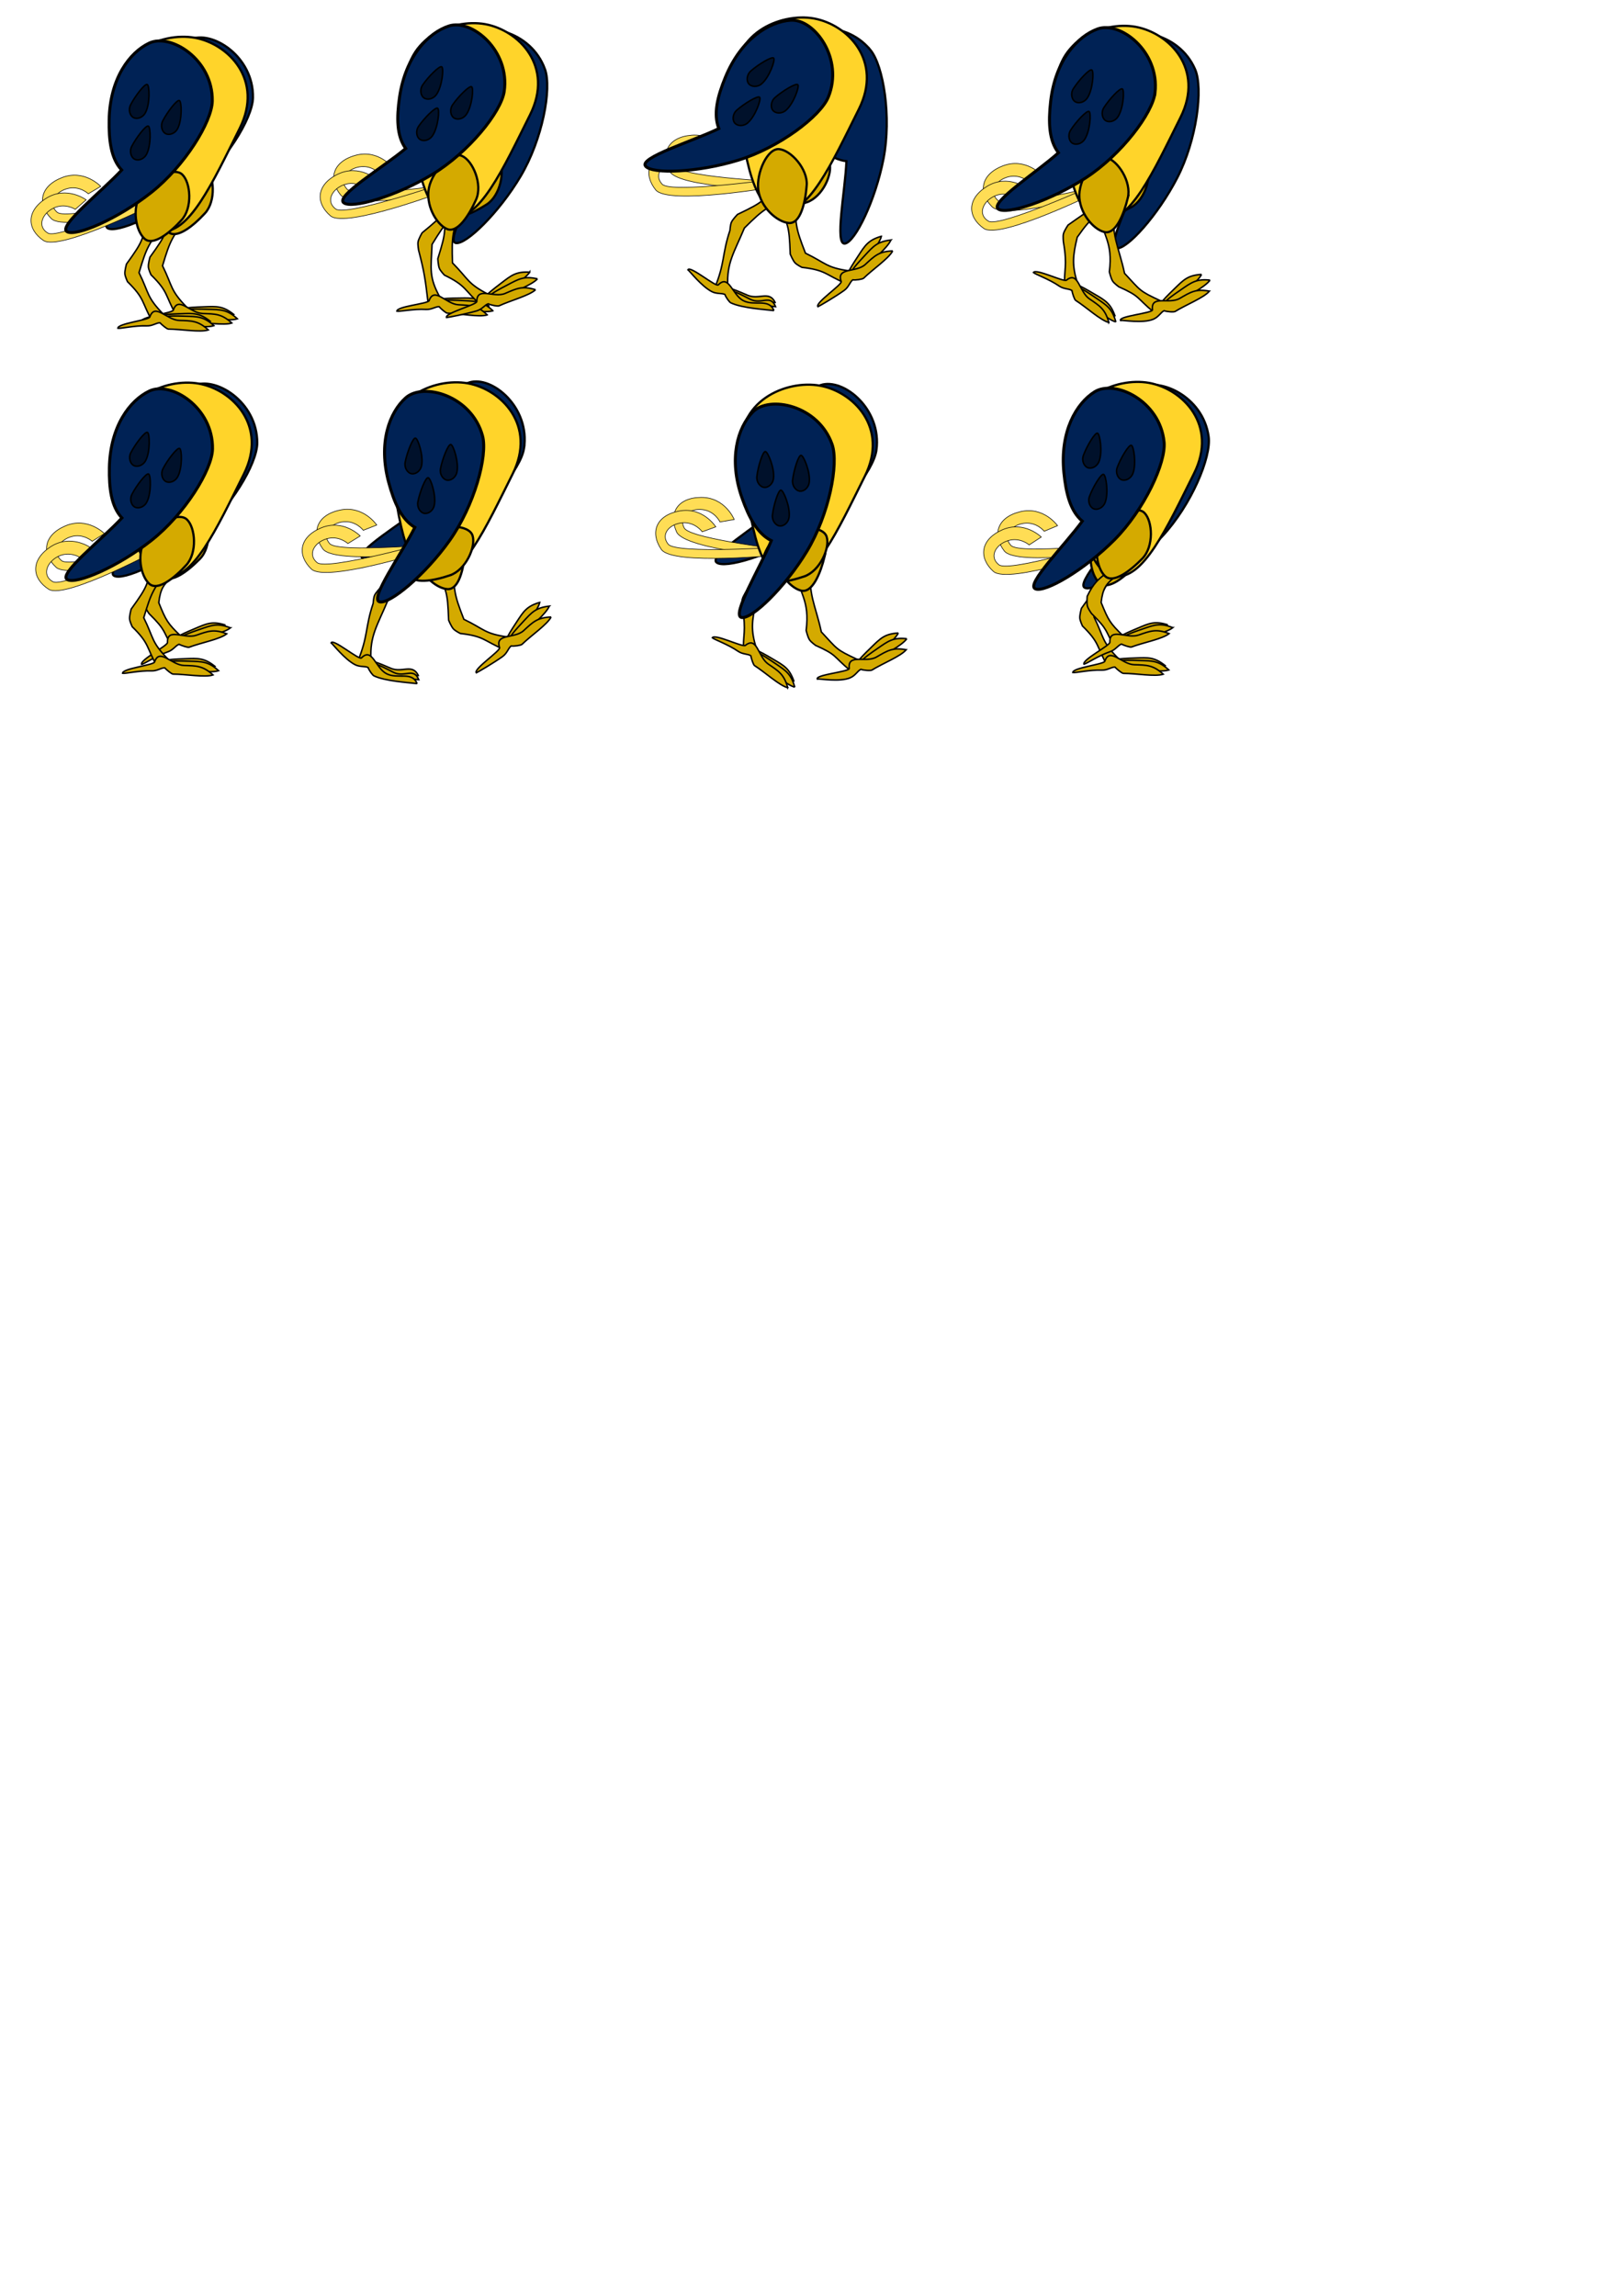 <?xml version="1.0" encoding="UTF-8" standalone="no"?>
<!-- Created with Inkscape (http://www.inkscape.org/) -->

<svg
   xmlns:dc="http://purl.org/dc/elements/1.1/"
   xmlns:cc="http://creativecommons.org/ns#"
   xmlns:rdf="http://www.w3.org/1999/02/22-rdf-syntax-ns#"
   xmlns:svg="http://www.w3.org/2000/svg"
   xmlns="http://www.w3.org/2000/svg"
   xmlns:sodipodi="http://sodipodi.sourceforge.net/DTD/sodipodi-0.dtd"
   xmlns:inkscape="http://www.inkscape.org/namespaces/inkscape"
   width="744.094"
   height="1052.362"
   id="svg2"
   version="1.1"
   inkscape:version="0.48.4 r9939"
   sodipodi:docname="BirdBody.svg"
   inkscape:export-filename="E:\Environmental Shenanigans\Environmental Shenanigans\Environmental-Shenanigans\Assets\Sprites\Characters\Bird\BirdBody.png"
   inkscape:export-xdpi="500"
   inkscape:export-ydpi="500">
  <defs
     id="defs4" />
  <sodipodi:namedview
     id="base"
     pagecolor="#ffffff"
     bordercolor="#666666"
     borderopacity="1.0"
     inkscape:pageopacity="0.0"
     inkscape:pageshadow="2"
     inkscape:zoom="1.4700691"
     inkscape:cx="202.52707"
     inkscape:cy="811.2532"
     inkscape:document-units="px"
     inkscape:current-layer="layer3"
     showgrid="false"
     inkscape:window-width="1680"
     inkscape:window-height="987"
     inkscape:window-x="-8"
     inkscape:window-y="-8"
     inkscape:window-maximized="1" />
  <g
     inkscape:groupmode="layer"
     id="layer3"
     inkscape:label="Wing2"
     style="display:inline">
    <path
       style="fill:#002255;fill-opacity:1;stroke:#000000;stroke-width:1.021;stroke-linecap:butt;stroke-linejoin:miter;stroke-miterlimit:4;stroke-opacity:1;stroke-dasharray:none;stroke-dashoffset:0"
       d="m 115.976,44.779 c -0.184,9.533 -12.655,29.735 -27.923,41.831 -15.269,12.096 -34.625,20.463 -38.708,17.997 -4.224,-2.551 16.008,-18.434 25.089,-28.233 -4.877,-5.203 -5.928,-13.513 -5.744,-23.046 0.368,-19.066 9.444,-30.925 18.365,-35.149 9.868,-4.672 29.29,7.534 28.921,26.599 z"
       id="path2988-0"
       inkscape:connector-curvature="0"
       sodipodi:nodetypes="ssscsss" />
    <path
       style="fill:#002255;fill-opacity:1;stroke:#000000;stroke-width:1.021;stroke-linecap:butt;stroke-linejoin:miter;stroke-miterlimit:4;stroke-opacity:1;stroke-dasharray:none;stroke-dashoffset:0;display:inline"
       d="m 249.85,31.722 c 3.232,8.97 -1.202,32.293 -11.145,49.044 -9.943,16.751 -25.035,31.478 -29.729,30.633 -4.857,-0.875 8.371,-22.935 13.353,-35.33 -6.413,-3.119 -10.363,-10.506 -13.595,-19.476 -6.464,-17.94 -2.221,-32.259 4.604,-39.389 7.549,-7.888 30.049,-3.422 36.513,14.518 z"
       id="path2988-0-6"
       inkscape:connector-curvature="0"
       sodipodi:nodetypes="ssscsss"
       inkscape:transform-center-x="2.7940287"
       inkscape:transform-center-y="29.326012" />
    <path
       style="fill:#002255;fill-opacity:1;stroke:#000000;stroke-width:1.021;stroke-linecap:butt;stroke-linejoin:miter;stroke-miterlimit:4;stroke-opacity:1;stroke-dasharray:none;stroke-dashoffset:0;display:inline"
       d="m 399.029,22.853 c 6.065,7.357 9.749,30.81 6.031,49.932 -3.717,19.122 -12.965,38.073 -17.67,38.859 -4.868,0.813 0.153,-24.415 0.668,-37.764 -7.089,-0.775 -13.297,-6.4 -19.362,-13.756 -12.131,-14.713 -12.96,-29.624 -8.937,-38.637 4.45,-9.971 27.139,-13.346 39.27,1.367 z"
       id="path2988-0-6-4"
       inkscape:connector-curvature="0"
       sodipodi:nodetypes="ssscsss"
       inkscape:transform-center-x="-0.31305922"
       inkscape:transform-center-y="31.760291" />
    <path
       style="fill:#002255;fill-opacity:1;stroke:#000000;stroke-width:1.021;stroke-linecap:butt;stroke-linejoin:miter;stroke-miterlimit:4;stroke-opacity:1;stroke-dasharray:none;stroke-dashoffset:0;display:inline"
       d="m 547.932,31.813 c 3.767,8.759 0.747,32.307 -8.167,49.627 -8.915,17.32 -23.091,32.931 -27.828,32.37 -4.901,-0.58 6.972,-23.398 11.198,-36.071 -6.59,-2.726 -10.977,-9.862 -14.744,-18.62 -7.534,-17.518 -4.162,-32.066 2.22,-39.595 7.06,-8.329 29.788,-5.228 37.322,12.29 z"
       id="path2988-0-6-4-1"
       inkscape:connector-curvature="0"
       sodipodi:nodetypes="ssscsss"
       inkscape:transform-center-x="2.4085877"
       inkscape:transform-center-y="30.118729" />
    <path
       style="fill:#002255;fill-opacity:1;stroke:#000000;stroke-width:1.021;stroke-linecap:butt;stroke-linejoin:miter;stroke-miterlimit:4;stroke-opacity:1;stroke-dasharray:none;stroke-dashoffset:0;display:inline"
       d="m 117.935,203.034 c -0.031,9.535 -12.175,29.935 -27.247,42.275 -15.072,12.34 -34.291,21.018 -38.413,18.617 -4.265,-2.483 15.71,-18.689 24.631,-28.633 -4.96,-5.124 -6.145,-13.416 -6.114,-22.951 0.062,-19.069 8.946,-31.073 17.798,-35.439 9.792,-4.83 29.407,7.062 29.345,26.131 z"
       id="path2988-0-6-4-1-0"
       inkscape:connector-curvature="0"
       sodipodi:nodetypes="ssscsss"
       inkscape:transform-center-x="14.939405"
       inkscape:transform-center-y="22.171411" />
    <path
       style="fill:#002255;fill-opacity:1;stroke:#000000;stroke-width:1.021;stroke-linecap:butt;stroke-linejoin:miter;stroke-miterlimit:4;stroke-opacity:1;stroke-dasharray:none;stroke-dashoffset:0;display:inline"
       d="m 240.237,205.553 c -1.459,9.422 -16.523,27.772 -33.275,37.714 -16.751,9.942 -37.054,15.641 -40.77,12.651 -3.845,-3.094 18.333,-16.124 28.644,-24.618 -4.136,-5.81 -4.065,-14.186 -2.605,-23.608 2.919,-18.844 13.501,-29.381 22.908,-32.372 10.405,-3.308 28.017,11.389 25.098,30.233 z"
       id="path2988-0-6-4-1-0-6"
       inkscape:connector-curvature="0"
       sodipodi:nodetypes="ssscsss"
       inkscape:transform-center-x="19.871037"
       inkscape:transform-center-y="18.026792" />
    <path
       style="fill:#002255;fill-opacity:1;stroke:#000000;stroke-width:1.021;stroke-linecap:butt;stroke-linejoin:miter;stroke-miterlimit:4;stroke-opacity:1;stroke-dasharray:none;stroke-dashoffset:0;display:inline"
       d="m 401.804,206.362 c -1.315,9.443 -16.097,28.022 -32.694,38.219 -16.597,10.197 -36.81,16.206 -40.571,13.272 -3.892,-3.035 18.085,-16.402 28.264,-25.053 -4.224,-5.746 -4.281,-14.122 -2.966,-23.565 2.63,-18.887 13.051,-29.584 22.41,-32.719 10.354,-3.467 28.188,10.959 25.557,29.846 z"
       id="path2988-0-6-4-1-0-6-8"
       inkscape:connector-curvature="0"
       sodipodi:nodetypes="ssscsss"
       inkscape:transform-center-x="19.401692"
       inkscape:transform-center-y="18.468688" />
    <path
       style="fill:#002255;fill-opacity:1;stroke:#000000;stroke-width:1.021;stroke-linecap:butt;stroke-linejoin:miter;stroke-miterlimit:4;stroke-opacity:1;stroke-dasharray:none;stroke-dashoffset:0;display:inline"
       d="m 554.12,200.147 c 1.279,9.448 -7.948,31.323 -21.183,45.616 -13.235,14.293 -31.08,25.528 -35.493,23.717 -4.566,-1.874 12.994,-20.67 20.466,-31.744 -5.617,-4.394 -7.929,-12.445 -9.208,-21.894 -2.558,-18.897 4.594,-32.007 12.762,-37.548 9.036,-6.13 30.098,2.956 32.656,21.853 z"
       id="path2988-0-6-4-1-0-9"
       inkscape:connector-curvature="0"
       sodipodi:nodetypes="ssscsss"
       inkscape:transform-center-x="9.9344418"
       inkscape:transform-center-y="25.469714" />
  </g>
  <g
     inkscape:groupmode="layer"
     id="layer5"
     inkscape:label="Leg2"
     style="display:inline">
    <path
       style="fill:#d4aa00;fill-opacity:1;stroke:#000000;stroke-width:0.681;stroke-linecap:butt;stroke-linejoin:miter;stroke-miterlimit:4;stroke-opacity:1;stroke-dashoffset:0;display:inline"
       d="m 79.677,94.303 7.204,3.479 c -8.145,11.513 -8.646,11.601 -12.366,24.05 4.754,9.671 3.371,11.038 11.134,19.024 l -4.873,3.619 c -5.255,-9.382 -3.469,-10.58 -11.552,-18.518 0,0 -1.097,-2.324 -1.199,-3.578 -0.124,-1.517 0.731,-4.507 0.731,-4.507 8.315,-11.513 6.606,-10.098 10.921,-23.568 z"
       id="rect3826-8"
       inkscape:connector-curvature="0"
       sodipodi:nodetypes="ccccccacc" />
    <path
       style="fill:#d4aa00;fill-opacity:1;stroke:#000000;stroke-width:1.021;stroke-linecap:butt;stroke-linejoin:miter;stroke-miterlimit:4;stroke-opacity:1;stroke-dashoffset:0;display:inline"
       d="m 93.937,97.798 c -5.234,5.659 -12.987,12.101 -16.955,8.431 -3.968,-3.67 -5.807,-13.65 -1.707,-20.59 3.921,-6.637 15.017,-12.541 18.985,-8.871 3.968,3.67 4.91,15.372 -0.323,21.031 z"
       id="path3823-8"
       inkscape:connector-curvature="0"
       sodipodi:nodetypes="sssss" />
    <path
       style="fill:#d4aa00;fill-opacity:1;stroke:#000000;stroke-width:0.681;stroke-linecap:butt;stroke-linejoin:miter;stroke-miterlimit:4;stroke-opacity:1;stroke-dashoffset:0;display:inline"
       d="m 107.137,144.108 c -3.636,1.474 -12.518,0.442 -18.255,0.82 -0.717,0.047 -3.118,-1.743 -4.079,-2.632 -0.989,-0.893 -0.604,-1.351 8.752,-1.654 5.791,-0.211 8.656,-0.471 13.583,3.466 z"
       id="path3829-9-4-2"
       inkscape:connector-curvature="0"
       sodipodi:nodetypes="csccc" />
    <path
       style="fill:#d4aa00;fill-opacity:1;stroke:#000000;stroke-width:0.681;stroke-linecap:butt;stroke-linejoin:miter;stroke-miterlimit:4;stroke-opacity:1;stroke-dashoffset:0;display:inline"
       d="m 108.831,146.128 c -3.725,1.231 -12.52,-0.382 -18.27,-0.382 -0.719,0 -2.997,-1.944 -3.898,-2.895 -0.928,-0.956 -0.514,-1.388 8.842,-1.075 5.792,0.17 8.668,0.099 13.325,4.352 z"
       id="path3829-9-45"
       inkscape:connector-curvature="0"
       sodipodi:nodetypes="csccc" />
    <path
       style="fill:#d4aa00;fill-opacity:1;stroke:#000000;stroke-width:0.681;stroke-linecap:butt;stroke-linejoin:miter;stroke-miterlimit:4;stroke-opacity:1;stroke-dashoffset:0;display:inline"
       d="m 106.273,148.077 c -3.725,1.231 -12.52,-0.382 -18.27,-0.382 -0.719,0 -2.997,-1.944 -3.898,-2.895 -1.709,-0.014 -3.4,1.519 -6.087,1.41 -5.289,-0.213 -12.182,1.342 -13.225,1.122 -0.086,-2.268 14.178,-3.727 14.674,-5.191 2.255,-6.665 7.733,1.415 13.48,1.584 5.792,0.17 8.668,0.099 13.325,4.352 z"
       id="path3829-5"
       inkscape:connector-curvature="0"
       sodipodi:nodetypes="cscscssc" />
    <path
       style="fill:#d4aa00;fill-opacity:1;stroke:#000000;stroke-width:0.681;stroke-linecap:butt;stroke-linejoin:miter;stroke-miterlimit:4;stroke-opacity:1;stroke-dashoffset:0;display:inline"
       d="m 210.142,86.744 6.068,5.213 c -10.829,9.034 -11.337,8.99 -18.13,20.065 -0.473,11.384 -1.618,14.932 3.833,24.645 l -5.639,2.245 c -1.308,-10.825 -1.586,-13.563 -4.367,-24.263 0,0 -0.463,-2.528 -0.24,-3.766 0.27,-1.498 1.864,-4.168 1.864,-4.168 10.994,-8.99 8.979,-8.062 16.61,-19.971 z"
       id="rect3826-8-1"
       inkscape:connector-curvature="0"
       sodipodi:nodetypes="ccccccacc"
       inkscape:transform-center-x="11.665603"
       inkscape:transform-center-y="26.568781" />
    <path
       style="fill:#d4aa00;fill-opacity:1;stroke:#000000;stroke-width:1.021;stroke-linecap:butt;stroke-linejoin:miter;stroke-miterlimit:4;stroke-opacity:1;stroke-dashoffset:0;display:inline"
       d="m 223.025,93.786 c -6.512,4.124 -15.66,8.358 -18.552,3.791 -2.892,-4.566 -2.105,-14.684 3.64,-20.337 5.494,-5.406 17.735,-8.262 20.627,-3.696 2.892,4.566 0.796,16.117 -5.716,20.241 z"
       id="path3823-8-4"
       inkscape:connector-curvature="0"
       sodipodi:nodetypes="sssss"
       inkscape:transform-center-x="-0.85209458"
       inkscape:transform-center-y="0.85011457" />
    <path
       style="fill:#d4aa00;fill-opacity:1;stroke:#000000;stroke-width:0.681;stroke-linecap:butt;stroke-linejoin:miter;stroke-miterlimit:4;stroke-opacity:1;stroke-dashoffset:0;display:inline"
       d="m 224.347,140.406 c -3.669,1.391 -12.525,0.158 -18.269,0.406 -0.718,0.031 -3.078,-1.813 -4.019,-2.724 -0.968,-0.915 -0.573,-1.364 8.787,-1.455 5.794,-0.08 8.664,-0.275 13.5,3.773 z"
       id="path3829-9-4-2-2"
       inkscape:connector-curvature="0"
       sodipodi:nodetypes="csccc"
       inkscape:transform-center-x="-13.356132"
       inkscape:transform-center-y="1.3964401" />
    <path
       style="fill:#d4aa00;fill-opacity:1;stroke:#000000;stroke-width:0.681;stroke-linecap:butt;stroke-linejoin:miter;stroke-miterlimit:4;stroke-opacity:1;stroke-dashoffset:0;display:inline"
       d="m 225.996,142.465 c -3.752,1.147 -12.508,-0.666 -18.256,-0.797 -0.719,-0.016 -2.952,-2.012 -3.831,-2.983 -0.906,-0.977 -0.482,-1.399 8.864,-0.874 5.787,0.302 8.663,0.296 13.223,4.653 z"
       id="path3829-9-45-3"
       inkscape:connector-curvature="0"
       sodipodi:nodetypes="csccc"
       inkscape:transform-center-x="-15.122387"
       inkscape:transform-center-y="2.7679655" />
    <path
       style="fill:#d4aa00;fill-opacity:1;stroke:#000000;stroke-width:0.681;stroke-linecap:butt;stroke-linejoin:miter;stroke-miterlimit:4;stroke-opacity:1;stroke-dashoffset:0;display:inline"
       d="m 223.394,144.355 c -3.752,1.147 -12.508,-0.666 -18.256,-0.797 -0.719,-0.016 -2.952,-2.012 -3.831,-2.983 -1.708,-0.053 -3.433,1.441 -6.117,1.272 -5.283,-0.333 -12.209,1.065 -13.247,0.822 -0.035,-2.269 14.259,-3.405 14.788,-4.857 2.406,-6.612 7.699,1.59 13.441,1.89 5.787,0.302 8.663,0.296 13.223,4.653 z"
       id="path3829-5-2"
       inkscape:connector-curvature="0"
       sodipodi:nodetypes="cscscssc"
       inkscape:transform-center-x="-3.0004572"
       inkscape:transform-center-y="2.5427702" />
    <path
       style="fill:#d4aa00;fill-opacity:1;stroke:#000000;stroke-width:0.681;stroke-linecap:butt;stroke-linejoin:miter;stroke-miterlimit:4;stroke-opacity:1;stroke-dashoffset:0;display:inline"
       d="m 359.013,82.836 4.654,6.507 c -12.668,6.198 -13.15,6.034 -22.383,15.175 -4.61,11.04 -8.201,15.945 -7.621,26.676 l -6.012,0.839 c 4.766,-11.498 3.321,-15.378 7.011,-26.432 0,0 0.152,-2.565 0.663,-3.715 0.619,-1.391 2.803,-3.605 2.803,-3.605 12.817,-6.116 10.639,-5.694 20.885,-15.445 z"
       id="rect3826-8-1-3"
       inkscape:connector-curvature="0"
       sodipodi:nodetypes="ccccccacc"
       inkscape:transform-center-x="16.005772"
       inkscape:transform-center-y="22.863345" />
    <path
       style="fill:#d4aa00;fill-opacity:1;stroke:#000000;stroke-width:1.021;stroke-linecap:butt;stroke-linejoin:miter;stroke-miterlimit:4;stroke-opacity:1;stroke-dashoffset:0;display:inline"
       d="m 369.85,92.741 c -7.306,2.456 -17.199,4.392 -18.921,-0.732 -1.722,-5.123 1.45,-14.763 8.375,-18.887 6.623,-3.944 19.192,-3.805 20.914,1.319 1.722,5.123 -3.062,15.844 -10.368,18.3 z"
       id="path3823-8-4-1"
       inkscape:connector-curvature="0"
       sodipodi:nodetypes="sssss"
       inkscape:transform-center-x="-0.71094072"
       inkscape:transform-center-y="0.78977584" />
    <path
       style="fill:#d4aa00;fill-opacity:1;stroke:#000000;stroke-width:0.681;stroke-linecap:butt;stroke-linejoin:miter;stroke-miterlimit:4;stroke-opacity:1;stroke-dashoffset:0;display:inline"
       d="m 355.388,138.656 c -3.916,-0.239 -13.445,0.637 -18.784,-1.497 -0.667,-0.267 -2.061,-2.918 -2.545,-4.135 -0.507,-1.232 0.038,-1.479 8.609,2.284 5.315,2.308 9.973,-2.33 12.719,3.348 z"
       id="path3829-9-4-2-2-2"
       inkscape:connector-curvature="0"
       sodipodi:nodetypes="csccc"
       inkscape:transform-center-x="-11.543294"
       inkscape:transform-center-y="6.7509228" />
    <path
       style="fill:#d4aa00;fill-opacity:1;stroke:#000000;stroke-width:0.681;stroke-linecap:butt;stroke-linejoin:miter;stroke-miterlimit:4;stroke-opacity:1;stroke-dashoffset:0;display:inline"
       d="m 355.571,140.545 c -3.892,-0.496 -12.617,0.558 -17.804,-1.923 -0.648,-0.31 -1.865,-3.047 -2.267,-4.293 -0.424,-1.263 0.135,-1.474 8.44,2.845 5.152,2.653 9.265,-2.475 11.631,3.37 z"
       id="path3829-9-45-3-3"
       inkscape:connector-curvature="0"
       sodipodi:nodetypes="csccc"
       inkscape:transform-center-x="-12.601145"
       inkscape:transform-center-y="8.7218835" />
    <path
       style="fill:#d4aa00;fill-opacity:1;stroke:#000000;stroke-width:0.681;stroke-linecap:butt;stroke-linejoin:miter;stroke-miterlimit:4;stroke-opacity:1;stroke-dashoffset:0;display:inline"
       d="m 354.825,142.377 c -3.892,-0.496 -14.612,-1.095 -19.799,-3.576 -0.648,-0.31 -2.273,-2.571 -2.675,-3.817 -1.536,-0.75 -3.722,-0.097 -6.1,-1.354 -4.679,-2.474 -10.012,-9.321 -10.858,-9.969 0.901,-2.083 12.842,8.03 13.92,6.923 4.91,-5.04 6.365,4.613 11.477,7.245 5.152,2.653 11.667,-1.298 14.033,4.548 z"
       id="path3829-5-2-3"
       inkscape:connector-curvature="0"
       sodipodi:nodetypes="cscscssc"
       inkscape:transform-center-x="-0.5436299"
       inkscape:transform-center-y="5.1350811" />
    <path
       style="fill:#d4aa00;fill-opacity:1;stroke:#000000;stroke-width:0.681;stroke-linecap:butt;stroke-linejoin:miter;stroke-miterlimit:4;stroke-opacity:1;stroke-dashoffset:0;display:inline"
       d="m 506.199,87.152 5.717,5.596 c -11.393,8.311 -10.537,5.379 -18.035,15.99 -2.071,8.548 -2.44,12.78 0.002,20.798 l -5.773,1.874 c -0.439,-7.667 1.405,-9.196 -0.559,-20.452 0,0 -0.298,-2.553 0.005,-3.773 0.367,-1.477 2.131,-4.038 2.131,-4.038 11.555,-8.257 8.124,-4.606 16.513,-15.995 z"
       id="rect3826-8-1-3-9"
       inkscape:connector-curvature="0"
       sodipodi:nodetypes="ccccccaccc"
       inkscape:transform-center-x="11.207237"
       inkscape:transform-center-y="25.709415" />
    <path
       style="fill:#d4aa00;fill-opacity:1;stroke:#000000;stroke-width:1.021;stroke-linecap:butt;stroke-linejoin:miter;stroke-miterlimit:4;stroke-opacity:1;stroke-dashoffset:0;display:inline"
       d="m 518.598,95.016 c -6.766,3.693 -16.17,7.323 -18.759,2.578 -2.589,-4.745 -1.147,-14.79 4.954,-20.058 5.834,-5.038 18.234,-7.092 20.824,-2.348 2.589,4.745 -0.252,16.135 -7.019,19.827 z"
       id="path3823-8-4-1-8"
       inkscape:connector-curvature="0"
       sodipodi:nodetypes="sssss"
       inkscape:transform-center-x="-0.82623295"
       inkscape:transform-center-y="0.85884619" />
    <path
       style="fill:#d4aa00;fill-opacity:1;stroke:#000000;stroke-width:0.681;stroke-linecap:butt;stroke-linejoin:miter;stroke-miterlimit:4;stroke-opacity:1;stroke-dashoffset:0;display:inline"
       d="m 511.225,144.936 c -3.859,-0.709 -10.798,-6.348 -15.841,-9.109 -0.63,-0.345 -1.695,-3.145 -2.028,-4.411 -0.355,-1.284 0.216,-1.464 8.271,3.304 4.999,2.931 7.555,4.25 9.598,10.217 z"
       id="path3829-9-4-2-2-1"
       inkscape:connector-curvature="0"
       sodipodi:nodetypes="csccc"
       inkscape:transform-center-x="-10.610864"
       inkscape:transform-center-y="8.1586147" />
    <path
       style="fill:#d4aa00;fill-opacity:1;stroke:#000000;stroke-width:0.681;stroke-linecap:butt;stroke-linejoin:miter;stroke-miterlimit:4;stroke-opacity:1;stroke-dashoffset:0;display:inline"
       d="m 511.569,147.551 c -3.804,-0.961 -10.357,-7.044 -15.208,-10.131 -0.606,-0.386 -1.484,-3.249 -1.734,-4.535 -0.269,-1.305 0.312,-1.447 8.036,3.841 4.795,3.253 7.259,4.737 8.905,10.826 z"
       id="path3829-9-45-3-7"
       inkscape:connector-curvature="0"
       sodipodi:nodetypes="csccc"
       inkscape:transform-center-x="-11.433039"
       inkscape:transform-center-y="10.209199" />
    <path
       style="fill:#d4aa00;fill-opacity:1;stroke:#000000;stroke-width:0.681;stroke-linecap:butt;stroke-linejoin:miter;stroke-miterlimit:4;stroke-opacity:1;stroke-dashoffset:0;display:inline"
       d="m 508.365,147.822 c -3.804,-0.961 -10.357,-7.044 -15.208,-10.131 -0.606,-0.386 -1.484,-3.249 -1.734,-4.535 -1.434,-0.93 -3.683,-0.544 -5.892,-2.078 -4.348,-3.02 -10.998,-5.409 -11.76,-6.154 1.145,-1.96 13.963,4.468 15.166,3.499 5.481,-4.412 5.764,5.346 10.522,8.574 4.795,3.253 7.259,4.737 8.905,10.826 z"
       id="path3829-5-2-4"
       inkscape:connector-curvature="0"
       sodipodi:nodetypes="cscscssc"
       inkscape:transform-center-x="0.57294629"
       inkscape:transform-center-y="6.5568422" />
    <path
       style="fill:#d4aa00;fill-opacity:1;stroke:#000000;stroke-width:0.681;stroke-linecap:butt;stroke-linejoin:miter;stroke-miterlimit:4;stroke-opacity:1;stroke-dashoffset:0;display:inline"
       d="m 78.317,253.172 7.71,2.133 c -5.953,12.785 -11.804,8.035 -13.235,20.948 3.333,8.231 4.045,9.459 10.06,15.296 l -4.147,4.433 c -4.092,-6.498 -2.206,-6.706 -10.381,-14.723 0,0 -1.495,-2.09 -1.82,-3.305 -0.393,-1.47 -0.088,-4.565 -0.088,-4.565 6.12,-12.815 10.066,-6.191 11.9,-20.216 z"
       id="rect3826-8-1-3-9-9"
       inkscape:connector-curvature="0"
       sodipodi:nodetypes="ccccccaccc"
       inkscape:transform-center-x="0.91793516"
       inkscape:transform-center-y="29.138352" />
    <path
       style="fill:#d4aa00;fill-opacity:1;stroke:#000000;stroke-width:1.021;stroke-linecap:butt;stroke-linejoin:miter;stroke-miterlimit:4;stroke-opacity:1;stroke-dashoffset:0;display:inline"
       d="m 91.679,256.144 c -5.387,5.513 -13.314,11.74 -17.18,7.963 -3.866,-3.777 -5.43,-13.804 -1.142,-20.629 4.101,-6.527 15.355,-12.125 19.221,-8.347 3.866,3.777 4.487,15.5 -0.9,21.014 z"
       id="path3823-8-4-1-8-4"
       inkscape:connector-curvature="0"
       sodipodi:nodetypes="sssss"
       inkscape:transform-center-x="-0.89075491"
       inkscape:transform-center-y="0.70245681" />
    <path
       style="fill:#d4aa00;fill-opacity:1;stroke:#000000;stroke-width:0.681;stroke-linecap:butt;stroke-linejoin:miter;stroke-miterlimit:4;stroke-opacity:1;stroke-dashoffset:0;display:inline"
       d="m 103.352,286.515 c -2.876,2.669 -11.545,4.86 -16.773,7.251 -0.654,0.299 -3.534,-0.522 -4.748,-1.012 -1.241,-0.483 -1.045,-1.048 7.594,-4.655 5.338,-2.254 7.924,-3.515 13.928,-1.585 z"
       id="path3829-9-4-2-2-1-8"
       inkscape:connector-curvature="0"
       sodipodi:nodetypes="csccc"
       inkscape:transform-center-x="-12.942188"
       inkscape:transform-center-y="-3.3616796" />
    <path
       style="fill:#d4aa00;fill-opacity:1;stroke:#000000;stroke-width:0.681;stroke-linecap:butt;stroke-linejoin:miter;stroke-miterlimit:4;stroke-opacity:1;stroke-dashoffset:0;display:inline"
       d="m 105.654,287.802 c -3.045,2.474 -11.839,4.09 -17.214,6.132 -0.672,0.255 -3.492,-0.753 -4.672,-1.322 -1.207,-0.564 -0.973,-1.115 7.883,-4.145 5.475,-1.898 8.138,-2.986 14.002,-0.665 z"
       id="path3829-9-45-3-7-8"
       inkscape:connector-curvature="0"
       sodipodi:nodetypes="csccc"
       inkscape:transform-center-x="-15.077165"
       inkscape:transform-center-y="-2.8289432" />
    <path
       style="fill:#d4aa00;fill-opacity:1;stroke:#000000;stroke-width:0.681;stroke-linecap:butt;stroke-linejoin:miter;stroke-miterlimit:4;stroke-opacity:1;stroke-dashoffset:0;display:inline"
       d="m 103.955,290.533 c -3.045,2.474 -11.839,4.09 -17.214,6.132 -0.672,0.255 -3.492,-0.753 -4.672,-1.322 -1.603,0.594 -2.639,2.627 -5.189,3.48 -5.02,1.679 -10.911,5.581 -11.964,5.747 -0.886,-2.09 11.93,-8.52 11.873,-10.065 -0.259,-7.032 7.731,-1.424 13.164,-3.307 5.475,-1.898 8.138,-2.986 14.002,-0.665 z"
       id="path3829-5-2-4-2"
       inkscape:connector-curvature="0"
       sodipodi:nodetypes="cscscssc"
       inkscape:transform-center-x="-5.0409862"
       inkscape:transform-center-y="3.8339245" />
    <path
       style="fill:#d4aa00;fill-opacity:1;stroke:#000000;stroke-width:0.681;stroke-linecap:butt;stroke-linejoin:miter;stroke-miterlimit:4;stroke-opacity:1;stroke-dashoffset:0;display:inline"
       d="m 199.829,258.97 7.822,-1.679 c 0.643,14.088 0.301,14.465 5.011,26.574 9.692,4.713 9.439,6.641 20.471,8.176 l -1.623,5.849 c -9.909,-4.177 -9.235,-6.219 -20.49,-7.52 0,0 -2.293,-1.16 -3.144,-2.087 -1.029,-1.121 -2.191,-4.006 -2.191,-4.006 -0.508,-14.192 -0.988,-12.026 -5.855,-25.307 z"
       id="rect3826-85-3-8"
       inkscape:connector-curvature="0"
       sodipodi:nodetypes="ccccccacc"
       inkscape:transform-center-x="-14.795174"
       inkscape:transform-center-y="25.197269" />
    <path
       style="fill:#d4aa00;fill-opacity:1;stroke:#000000;stroke-width:1.021;stroke-linecap:butt;stroke-linejoin:miter;stroke-miterlimit:4;stroke-opacity:1;stroke-dashoffset:0;display:inline"
       d="m 213.229,252.971 c -0.655,7.68 -2.817,17.526 -8.203,17.066 -5.386,-0.459 -12.966,-7.206 -13.992,-15.201 -0.982,-7.645 4.149,-19.12 9.535,-18.661 5.386,0.459 13.316,9.115 12.661,16.796 z"
       id="path3823-7-8-6"
       inkscape:connector-curvature="0"
       sodipodi:nodetypes="sssss"
       inkscape:transform-center-x="-0.40443394"
       inkscape:transform-center-y="0.71364291" />
    <path
       style="fill:#d4aa00;fill-opacity:1;stroke:#000000;stroke-width:0.681;stroke-linecap:butt;stroke-linejoin:miter;stroke-miterlimit:4;stroke-opacity:1;stroke-dashoffset:0;display:inline"
       d="m 247.473,276.119 c -0.898,3.819 -6.871,10.473 -9.877,15.374 -0.376,0.613 -3.224,1.538 -4.506,1.809 -1.3,0.291 -1.452,-0.287 3.707,-8.099 3.173,-4.849 4.616,-7.337 10.676,-9.084 z"
       id="path3829-9-4-6-7-5"
       inkscape:connector-curvature="0"
       sodipodi:nodetypes="csccc"
       inkscape:transform-center-x="-8.020337"
       inkscape:transform-center-y="-9.6361459" />
    <path
       style="fill:#d4aa00;fill-opacity:1;stroke:#000000;stroke-width:0.681;stroke-linecap:butt;stroke-linejoin:miter;stroke-miterlimit:4;stroke-opacity:1;stroke-dashoffset:0;display:inline"
       d="m 251.845,277.832 c -1.522,3.616 -8.52,9.182 -12.3,13.514 -0.473,0.541 -3.436,0.98 -4.744,1.033 -1.33,0.07 -1.384,-0.525 5.004,-7.368 3.937,-4.252 5.774,-6.466 12.04,-7.179 z"
       id="path3829-9-1-4-0"
       inkscape:connector-curvature="0"
       sodipodi:nodetypes="csccc"
       inkscape:transform-center-x="-11.169334"
       inkscape:transform-center-y="-9.439176" />
    <path
       style="fill:#d4aa00;fill-opacity:1;stroke:#000000;stroke-width:0.681;stroke-linecap:butt;stroke-linejoin:miter;stroke-miterlimit:4;stroke-opacity:1;stroke-dashoffset:0;display:inline"
       d="m 252.668,282.829 c -1.8,3.486 -9.213,8.486 -13.322,12.508 -0.514,0.503 -3.714,0.962 -5.009,0.765 -1.358,1.038 -1.75,3.286 -3.938,4.851 -4.305,3.08 -11.066,6.997 -12.023,7.465 -1.461,-1.737 11.176,-10.106 10.668,-11.565 -2.314,-6.645 6.833,-3.911 11.058,-7.811 4.258,-3.93 6.263,-5.993 12.566,-6.213 z"
       id="path3829-8-2-2"
       inkscape:connector-curvature="0"
       sodipodi:nodetypes="cscscssc"
       inkscape:transform-center-x="-35.393966"
       inkscape:transform-center-y="44.818027" />
    <path
       style="fill:#d4aa00;fill-opacity:1;stroke:#000000;stroke-width:0.681;stroke-linecap:butt;stroke-linejoin:miter;stroke-miterlimit:4;stroke-opacity:1;stroke-dashoffset:0;display:inline"
       d="m 363.862,258.978 7.988,-0.426 c -1.585,14.013 1.961,18.41 4.704,31.11 7.578,8.103 6.515,7.946 16.608,12.656 l -3.271,5.113 c -8.243,-6.906 -5.94,-7.105 -15.984,-11.604 0,0 -2.082,-1.507 -2.775,-2.556 -0.84,-1.269 -1.533,-4.301 -1.533,-4.301 1.734,-14.095 -3.023,-16.11 -5.737,-29.992 z"
       id="rect3826-85-3-0-3"
       inkscape:connector-curvature="0"
       sodipodi:nodetypes="ccccccacc"
       inkscape:transform-center-x="-10.968579"
       inkscape:transform-center-y="27.702078" />
    <path
       style="fill:#d4aa00;fill-opacity:1;stroke:#000000;stroke-width:1.021;stroke-linecap:butt;stroke-linejoin:miter;stroke-miterlimit:4;stroke-opacity:1;stroke-dashoffset:0;display:inline"
       d="m 378.04,255.165 c -1.857,7.481 -5.544,16.863 -10.79,15.561 -5.246,-1.302 -11.669,-9.159 -11.422,-17.216 0.235,-7.705 7.11,-18.228 12.356,-16.925 5.246,1.302 11.713,11.1 9.856,18.581 z"
       id="path3823-7-8-2-7"
       inkscape:connector-curvature="0"
       sodipodi:nodetypes="sssss"
       inkscape:transform-center-x="-0.36189076"
       inkscape:transform-center-y="0.88485793" />
    <path
       style="fill:#d4aa00;fill-opacity:1;stroke:#000000;stroke-width:0.681;stroke-linecap:butt;stroke-linejoin:miter;stroke-miterlimit:4;stroke-opacity:1;stroke-dashoffset:0;display:inline"
       d="m 411.851,290.157 c -1.707,3.533 -8.984,8.728 -12.983,12.859 -0.5,0.516 -3.482,0.8 -4.791,0.786 -1.332,0.002 -1.355,-0.596 5.379,-7.099 4.152,-4.043 6.101,-6.158 12.396,-6.546 z"
       id="path3829-9-4-6-7-4-8"
       inkscape:connector-curvature="0"
       sodipodi:nodetypes="csccc"
       inkscape:transform-center-x="-10.53009"
       inkscape:transform-center-y="-8.1943865" />
    <path
       style="fill:#d4aa00;fill-opacity:1;stroke:#000000;stroke-width:0.681;stroke-linecap:butt;stroke-linejoin:miter;stroke-miterlimit:4;stroke-opacity:1;stroke-dashoffset:0;display:inline"
       d="m 415.746,292.78 c -2.271,3.199 -10.312,7.11 -14.944,10.517 -0.579,0.426 -3.566,0.209 -4.855,-0.023 -1.314,-0.22 -1.236,-0.813 6.486,-6.104 4.767,-3.295 7.041,-5.056 13.313,-4.39 z"
       id="path3829-9-1-4-8-8"
       inkscape:connector-curvature="0"
       sodipodi:nodetypes="csccc"
       inkscape:transform-center-x="-13.442413"
       inkscape:transform-center-y="-7.0837642" />
    <path
       style="fill:#d4aa00;fill-opacity:1;stroke:#000000;stroke-width:0.681;stroke-linecap:butt;stroke-linejoin:miter;stroke-miterlimit:4;stroke-opacity:1;stroke-dashoffset:0;display:inline"
       d="m 415.463,297.836 c -2.515,3.011 -10.838,6.28 -15.722,9.313 -0.611,0.379 -3.835,0.132 -5.055,-0.342 -1.551,0.718 -2.423,2.827 -4.898,3.879 -4.872,2.07 -14.035,0.34 -15.071,0.588 -1.048,-2.013 14.818,-3.351 14.639,-4.886 -0.814,-6.989 7.52,-2.332 12.492,-5.22 5.011,-2.911 7.416,-4.488 13.616,-3.332 z"
       id="path3829-8-2-6-2"
       inkscape:connector-curvature="0"
       sodipodi:nodetypes="cscscssc"
       inkscape:transform-center-x="-3.7817254"
       inkscape:transform-center-y="0.82691742" />
    <path
       style="fill:#d4aa00;fill-opacity:1;stroke:#000000;stroke-width:0.681;stroke-linecap:butt;stroke-linejoin:miter;stroke-miterlimit:4;stroke-opacity:1;stroke-dashoffset:0;display:inline"
       d="m 506.72,255.275 7.204,3.479 c -8.145,11.513 -8.646,11.601 -12.366,24.05 4.754,9.671 3.371,11.038 11.134,19.024 l -4.873,3.619 c -5.255,-9.382 -3.469,-10.58 -11.552,-18.518 0,0 -1.097,-2.324 -1.199,-3.578 -0.124,-1.517 0.731,-4.507 0.731,-4.507 8.315,-11.513 6.606,-10.098 10.921,-23.568 z"
       id="rect3826-1-6"
       inkscape:connector-curvature="0"
       sodipodi:nodetypes="ccccccacc" />
    <path
       style="fill:#d4aa00;fill-opacity:1;stroke:#000000;stroke-width:1.021;stroke-linecap:butt;stroke-linejoin:miter;stroke-miterlimit:4;stroke-opacity:1;stroke-dashoffset:0;display:inline"
       d="m 520.98,258.77 c -5.234,5.659 -12.987,12.101 -16.955,8.431 -3.968,-3.67 -5.807,-13.65 -1.707,-20.59 3.921,-6.637 15.017,-12.541 18.985,-8.871 3.968,3.67 4.91,15.372 -0.323,21.031 z"
       id="path3823-6-3"
       inkscape:connector-curvature="0"
       sodipodi:nodetypes="sssss" />
    <path
       style="fill:#d4aa00;fill-opacity:1;stroke:#000000;stroke-width:0.681;stroke-linecap:butt;stroke-linejoin:miter;stroke-miterlimit:4;stroke-opacity:1;stroke-dashoffset:0;display:inline"
       d="m 534.181,305.08 c -3.636,1.474 -12.518,0.442 -18.255,0.82 -0.717,0.047 -3.118,-1.743 -4.079,-2.632 -0.989,-0.893 -0.604,-1.351 8.752,-1.654 5.791,-0.211 8.656,-0.471 13.583,3.466 z"
       id="path3829-9-4-8-6"
       inkscape:connector-curvature="0"
       sodipodi:nodetypes="csccc" />
    <path
       style="fill:#d4aa00;fill-opacity:1;stroke:#000000;stroke-width:0.681;stroke-linecap:butt;stroke-linejoin:miter;stroke-miterlimit:4;stroke-opacity:1;stroke-dashoffset:0;display:inline"
       d="m 535.875,307.1 c -3.725,1.231 -12.52,-0.382 -18.27,-0.382 -0.719,0 -2.997,-1.944 -3.898,-2.895 -0.928,-0.956 -0.514,-1.388 8.842,-1.075 5.792,0.17 8.668,0.099 13.325,4.352 z"
       id="path3829-9-5-1"
       inkscape:connector-curvature="0"
       sodipodi:nodetypes="csccc" />
    <path
       style="fill:#d4aa00;fill-opacity:1;stroke:#000000;stroke-width:0.681;stroke-linecap:butt;stroke-linejoin:miter;stroke-miterlimit:4;stroke-opacity:1;stroke-dashoffset:0;display:inline"
       d="m 533.317,309.049 c -3.725,1.231 -12.52,-0.382 -18.27,-0.382 -0.719,0 -2.997,-1.944 -3.898,-2.895 -1.709,-0.014 -3.4,1.519 -6.087,1.41 -5.289,-0.213 -12.182,1.342 -13.225,1.122 -0.086,-2.268 14.178,-3.727 14.674,-5.191 2.255,-6.665 7.733,1.415 13.48,1.584 5.792,0.17 8.668,0.099 13.325,4.352 z"
       id="path3829-7-5"
       inkscape:connector-curvature="0"
       sodipodi:nodetypes="cscscssc" />
  </g>
  <g
     inkscape:label="Torso"
     inkscape:groupmode="layer"
     id="layer1"
     style="display:inline">
    <path
       style="fill:#ffdd55;fill-opacity:1;stroke:#000000;stroke-width:0.274;stroke-linecap:butt;stroke-linejoin:miter;stroke-miterlimit:4;stroke-opacity:1;stroke-dashoffset:0;display:inline"
       d="m 174.246,79.837 c 0,0 -3.59,-4.277 -9.366,-3.362 -5.777,0.915 -9.786,6.018 -5.713,10.306 4.073,4.288 52.075,-2.934 52.075,-2.934 l -0.01,3.544 c 0,0 -49.212,9.106 -55.016,2.028 -5.805,-7.078 -3.898,-15.281 6.761,-18.217 10.659,-2.936 17.293,5.876 17.293,5.876 z"
       id="rect3947-1-1"
       inkscape:connector-curvature="0"
       sodipodi:nodetypes="czzcczzcc"
       inkscape:transform-center-x="17.731604"
       inkscape:transform-center-y="-5.7390641" />
    <path
       style="fill:#ffdd55;fill-opacity:1;stroke:#000000;stroke-width:0.274;stroke-linecap:butt;stroke-linejoin:miter;stroke-miterlimit:4;stroke-opacity:1;stroke-dashoffset:0;display:inline"
       d="m 167.544,86.3 c 0,0 -4.297,-3.565 -9.817,-1.63 -5.52,1.935 -8.55,7.674 -3.775,11.163 4.775,3.489 50.708,-12.212 50.708,-12.212 l 0.624,3.488 c 0,0 -46.785,17.772 -53.764,11.848 -6.978,-5.924 -6.571,-14.336 3.39,-19.133 9.961,-4.797 18.066,2.684 18.066,2.684 z"
       id="rect3947-6"
       inkscape:connector-curvature="0"
       sodipodi:nodetypes="czzcczzcc"
       inkscape:transform-center-x="23.814932"
       inkscape:transform-center-y="2.0934991" />
    <path
       style="fill:#ffd42a;fill-opacity:1;stroke:#000000;stroke-width:1.021;stroke-linecap:butt;stroke-linejoin:miter;stroke-miterlimit:4;stroke-opacity:1;stroke-dasharray:none;stroke-dashoffset:0"
       d="m 109.885,58.843 c -12.454,24.932 -23.419,49.295 -36.625,46.992 -13.206,-2.304 -16.258,-29.488 -19.851,-56.852 -3.235,-24.632 20.501,-34.463 35.895,-31.673 15.394,2.79 31.683,19.308 20.581,41.533 z"
       id="path2985"
       inkscape:connector-curvature="0"
       sodipodi:nodetypes="szsss" />
    <path
       style="fill:#ffdd55;fill-opacity:1;stroke:#000000;stroke-width:0.274;stroke-linecap:butt;stroke-linejoin:miter;stroke-miterlimit:4;stroke-opacity:1;stroke-dashoffset:0;display:inline"
       d="m 40.491,88.819 c 0,0 -4.021,-3.874 -9.669,-2.354 -5.648,1.52 -9.096,7.018 -4.593,10.852 4.503,3.834 51.474,-8.419 51.474,-8.419 l 0.364,3.525 c 0,0 -47.974,14.254 -54.494,7.829 -6.52,-6.425 -5.49,-14.784 4.799,-18.829 10.289,-4.045 17.817,4.017 17.817,4.017 z"
       id="rect3947-1"
       inkscape:connector-curvature="0"
       sodipodi:nodetypes="czzcczzcc" />
    <path
       style="fill:#ffdd55;fill-opacity:1;stroke:#000000;stroke-width:0.274;stroke-linecap:butt;stroke-linejoin:miter;stroke-miterlimit:4;stroke-opacity:1;stroke-dashoffset:0;display:inline"
       d="m 34.509,95.954 c 0,0 -4.65,-3.091 -9.934,-0.584 -5.284,2.507 -7.692,8.534 -2.575,11.499 5.117,2.965 49.134,-17.501 49.134,-17.501 l 0.989,3.403 c 0,0 -44.646,22.615 -52.211,17.461 -7.565,-5.153 -8.049,-13.562 1.35,-19.384 9.398,-5.823 18.249,0.761 18.249,0.761 z"
       id="rect3947"
       inkscape:connector-curvature="0"
       sodipodi:nodetypes="czzcczzcc" />
    <path
       style="fill:#ffd42a;fill-opacity:1;stroke:#000000;stroke-width:1.021;stroke-linecap:butt;stroke-linejoin:miter;stroke-miterlimit:4;stroke-opacity:1;stroke-dasharray:none;stroke-dashoffset:0;display:inline"
       d="m 243.017,52.607 c -12.454,24.932 -23.419,49.295 -36.625,46.992 -13.206,-2.304 -16.258,-29.488 -19.851,-56.852 C 183.306,18.114 207.042,8.284 222.436,11.074 c 15.394,2.79 31.683,19.308 20.581,41.533 z"
       id="path2985-2"
       inkscape:connector-curvature="0"
       sodipodi:nodetypes="szsss" />
    <path
       style="fill:#ffdd55;fill-opacity:1;stroke:#000000;stroke-width:0.274;stroke-linecap:butt;stroke-linejoin:miter;stroke-miterlimit:4;stroke-opacity:1;stroke-dashoffset:0;display:inline"
       d="m 326.544,72.579 c 0,0 -2.713,-4.88 -8.558,-5.079 -5.845,-0.198 -10.75,4.052 -7.566,9.035 3.185,4.983 51.686,7.003 51.686,7.003 l -0.683,3.477 c 0,0 -50.045,-0.4 -54.401,-8.451 -4.356,-8.051 -0.926,-15.743 10.096,-16.602 11.023,-0.859 15.864,9.052 15.864,9.052 z"
       id="rect3947-1-1-4"
       inkscape:connector-curvature="0"
       sodipodi:nodetypes="czzcczzcc"
       inkscape:transform-center-x="16.568197"
       inkscape:transform-center-y="-9.0725289" />
    <path
       style="fill:#ffdd55;fill-opacity:1;stroke:#000000;stroke-width:0.274;stroke-linecap:butt;stroke-linejoin:miter;stroke-miterlimit:4;stroke-opacity:1;stroke-dashoffset:0;display:inline"
       d="m 318.737,77.652 c 0,0 -3.543,-4.316 -9.329,-3.464 -5.786,0.852 -9.851,5.911 -5.826,10.243 4.026,4.332 52.104,-2.366 52.104,-2.366 l -0.049,3.543 c 0,0 -49.308,8.569 -55.035,1.428 -5.727,-7.141 -3.731,-15.323 6.96,-18.142 10.69,-2.819 17.228,6.065 17.228,6.065 z"
       id="rect3947-6-1"
       inkscape:connector-curvature="0"
       sodipodi:nodetypes="czzcczzcc"
       inkscape:transform-center-x="23.640286"
       inkscape:transform-center-y="-4.4247983" />
    <path
       style="fill:#ffd42a;fill-opacity:1;stroke:#000000;stroke-width:1.021;stroke-linecap:butt;stroke-linejoin:miter;stroke-miterlimit:4;stroke-opacity:1;stroke-dasharray:none;stroke-dashoffset:0;display:inline"
       d="m 393.769,50.005 c -12.454,24.932 -23.419,49.295 -36.625,46.992 -13.206,-2.304 -16.258,-29.488 -19.851,-56.852 -3.235,-24.632 20.501,-34.463 35.895,-31.673 15.394,2.79 31.683,19.308 20.581,41.533 z"
       id="path2985-2-1"
       inkscape:connector-curvature="0"
       sodipodi:nodetypes="szsss" />
    <path
       style="fill:#ffdd55;fill-opacity:1;stroke:#000000;stroke-width:0.274;stroke-linecap:butt;stroke-linejoin:miter;stroke-miterlimit:4;stroke-opacity:1;stroke-dashoffset:0;display:inline"
       d="m 471.862,83.533 c 0,0 -3.98,-3.916 -9.643,-2.456 -5.664,1.46 -9.17,6.921 -4.708,10.803 4.462,3.882 51.561,-7.87 51.561,-7.87 l 0.327,3.529 c 0,0 -48.123,13.742 -54.574,7.248 -6.451,-6.494 -5.332,-14.841 4.999,-18.777 10.332,-3.936 17.774,4.206 17.774,4.206 z"
       id="rect3947-1-1-4-2"
       inkscape:connector-curvature="0"
       sodipodi:nodetypes="czzcczzcc"
       inkscape:transform-center-x="17.555616"
       inkscape:transform-center-y="-1.6303194" />
    <path
       style="fill:#ffdd55;fill-opacity:1;stroke:#000000;stroke-width:0.274;stroke-linecap:butt;stroke-linejoin:miter;stroke-miterlimit:4;stroke-opacity:1;stroke-dashoffset:0;display:inline"
       d="m 465.805,90.604 c 0,0 -4.617,-3.14 -9.927,-0.69 -5.311,2.45 -7.782,8.452 -2.697,11.471 5.085,3.02 49.318,-16.977 49.318,-16.977 l 0.953,3.413 c 0,0 -44.884,22.138 -52.394,16.905 -7.51,-5.234 -7.904,-13.646 1.556,-19.369 9.46,-5.722 18.24,0.955 18.24,0.955 z"
       id="rect3947-6-1-8"
       inkscape:connector-curvature="0"
       sodipodi:nodetypes="czzcczzcc"
       inkscape:transform-center-x="23.207358"
       inkscape:transform-center-y="6.9209645" />
    <path
       style="fill:#ffd42a;fill-opacity:1;stroke:#000000;stroke-width:1.021;stroke-linecap:butt;stroke-linejoin:miter;stroke-miterlimit:4;stroke-opacity:1;stroke-dasharray:none;stroke-dashoffset:0;display:inline"
       d="M 541.218,53.832 C 528.763,78.764 517.799,103.127 504.593,100.824 491.388,98.52 488.335,71.335 484.742,43.972 481.507,19.34 505.243,9.509 520.637,12.299 c 15.394,2.79 31.683,19.308 20.581,41.533 z"
       id="path2985-2-1-6"
       inkscape:connector-curvature="0"
       sodipodi:nodetypes="szsss" />
    <path
       style="fill:#ffdd55;fill-opacity:1;stroke:#000000;stroke-width:0.274;stroke-linecap:butt;stroke-linejoin:miter;stroke-miterlimit:4;stroke-opacity:1;stroke-dashoffset:0;display:inline"
       d="m 42.273,248.106 c 0,0 -4.13,-3.757 -9.732,-2.076 -5.602,1.681 -8.891,7.276 -4.28,10.979 4.611,3.703 51.212,-9.888 51.212,-9.888 l 0.465,3.513 c 0,0 -47.547,15.62 -54.248,9.385 -6.701,-6.236 -5.911,-14.621 4.259,-18.959 10.169,-4.338 17.925,3.505 17.925,3.505 z"
       id="rect3947-1-1-4-2-4"
       inkscape:connector-curvature="0"
       sodipodi:nodetypes="czzcczzcc"
       inkscape:transform-center-x="17.562154"
       inkscape:transform-center-y="-0.29870979" />
    <path
       style="fill:#ffdd55;fill-opacity:1;stroke:#000000;stroke-width:0.274;stroke-linecap:butt;stroke-linejoin:miter;stroke-miterlimit:4;stroke-opacity:1;stroke-dashoffset:0;display:inline"
       d="m 36.498,255.409 c 0,0 -4.736,-2.957 -9.947,-0.3 -5.21,2.657 -7.444,8.75 -2.245,11.568 5.199,2.818 48.613,-18.899 48.613,-18.899 l 1.086,3.373 c 0,0 -43.981,23.883 -51.69,18.948 -7.709,-4.935 -8.434,-13.326 0.794,-19.415 9.228,-6.089 18.263,0.238 18.263,0.238 z"
       id="rect3947-6-1-8-5"
       inkscape:connector-curvature="0"
       sodipodi:nodetypes="czzcczzcc"
       inkscape:transform-center-x="23.02246"
       inkscape:transform-center-y="8.3547297" />
    <path
       style="fill:#ffd42a;fill-opacity:1;stroke:#000000;stroke-width:1.021;stroke-linecap:butt;stroke-linejoin:miter;stroke-miterlimit:4;stroke-opacity:1;stroke-dasharray:none;stroke-dashoffset:0;display:inline"
       d="m 111.759,217.39 c -12.454,24.932 -23.419,49.295 -36.625,46.992 -13.206,-2.304 -16.258,-29.488 -19.851,-56.852 -3.235,-24.632 20.501,-34.463 35.895,-31.673 15.394,2.79 31.683,19.308 20.581,41.533 z"
       id="path2985-2-1-6-5"
       inkscape:connector-curvature="0"
       sodipodi:nodetypes="szsss" />
    <path
       style="fill:#ffdd55;fill-opacity:1;stroke:#000000;stroke-width:0.274;stroke-linecap:butt;stroke-linejoin:miter;stroke-miterlimit:4;stroke-opacity:1;stroke-dashoffset:0;display:inline"
       d="m 166.558,243.078 c 0,0 -3.34,-4.474 -9.16,-3.889 -5.819,0.585 -10.113,5.452 -6.29,9.965 3.822,4.513 52.158,0.033 52.158,0.033 l -0.212,3.537 c 0,0 -49.65,6.292 -55.043,-1.105 -5.393,-7.396 -3.022,-15.478 7.787,-17.803 10.809,-2.325 16.931,6.851 16.931,6.851 z"
       id="rect3947-1-1-4-2-4-9"
       inkscape:connector-curvature="0"
       sodipodi:nodetypes="czzcczzcc"
       inkscape:transform-center-x="17.234603"
       inkscape:transform-center-y="-6.4429848" />
    <path
       style="fill:#ffdd55;fill-opacity:1;stroke:#000000;stroke-width:0.274;stroke-linecap:butt;stroke-linejoin:miter;stroke-miterlimit:4;stroke-opacity:1;stroke-dashoffset:0;display:inline"
       d="m 159.499,249.148 c 0,0 -4.088,-3.804 -9.708,-2.186 -5.621,1.617 -8.973,7.175 -4.404,10.93 4.568,3.755 51.321,-9.308 51.321,-9.308 l 0.425,3.518 c 0,0 -47.72,15.082 -54.351,8.771 -6.63,-6.311 -5.745,-14.686 4.473,-18.909 10.218,-4.223 17.884,3.708 17.884,3.708 z"
       id="rect3947-6-1-8-5-5"
       inkscape:connector-curvature="0"
       sodipodi:nodetypes="czzcczzcc"
       inkscape:transform-center-x="23.64649"
       inkscape:transform-center-y="0.79888335" />
    <path
       style="fill:#ffd42a;fill-opacity:1;stroke:#000000;stroke-width:1.021;stroke-linecap:butt;stroke-linejoin:miter;stroke-miterlimit:4;stroke-opacity:1;stroke-dasharray:none;stroke-dashoffset:0;display:inline"
       d="m 235.035,217.242 c -12.454,24.932 -23.419,49.295 -36.625,46.992 -13.206,-2.304 -16.258,-29.488 -19.851,-56.852 -3.235,-24.632 20.501,-34.463 35.895,-31.673 15.394,2.79 31.683,19.308 20.581,41.533 z"
       id="path2985-2-1-6-5-4"
       inkscape:connector-curvature="0"
       sodipodi:nodetypes="szsss" />
    <path
       style="fill:#ffdd55;fill-opacity:1;stroke:#000000;stroke-width:0.274;stroke-linecap:butt;stroke-linejoin:miter;stroke-miterlimit:4;stroke-opacity:1;stroke-dashoffset:0;display:inline"
       d="m 330.09,239.248 c 0,0 -2.362,-5.059 -8.179,-5.669 -5.817,-0.61 -11.009,3.284 -8.183,8.479 2.826,5.195 51.064,10.627 51.064,10.627 l -0.926,3.421 c 0,0 -49.893,-3.925 -53.671,-12.262 -3.778,-8.338 0.185,-15.769 11.241,-15.85 11.056,-0.081 15.187,10.147 15.187,10.147 z"
       id="rect3947-1-1-4-2-4-9-6"
       inkscape:connector-curvature="0"
       sodipodi:nodetypes="czzcczzcc"
       inkscape:transform-center-x="16.134537"
       inkscape:transform-center-y="-9.7949538" />
    <path
       style="fill:#ffdd55;fill-opacity:1;stroke:#000000;stroke-width:0.274;stroke-linecap:butt;stroke-linejoin:miter;stroke-miterlimit:4;stroke-opacity:1;stroke-dashoffset:0;display:inline"
       d="m 321.945,243.759 c 0,0 -3.23,-4.555 -9.062,-4.112 -5.832,0.442 -10.243,5.203 -6.533,9.808 3.71,4.605 52.141,1.31 52.141,1.31 l -0.298,3.531 c 0,0 -49.789,5.074 -54.999,-2.452 -5.21,-7.526 -2.642,-15.547 8.22,-17.607 10.863,-2.059 16.758,7.263 16.758,7.263 z"
       id="rect3947-6-1-8-5-5-5"
       inkscape:connector-curvature="0"
       sodipodi:nodetypes="czzcczzcc"
       inkscape:transform-center-x="23.387524"
       inkscape:transform-center-y="-6.8912843" />
    <path
       style="fill:#ffd42a;fill-opacity:1;stroke:#000000;stroke-width:1.021;stroke-linecap:butt;stroke-linejoin:miter;stroke-miterlimit:4;stroke-opacity:1;stroke-dasharray:none;stroke-dashoffset:0;display:inline"
       d="m 396.485,218.315 c -12.454,24.932 -23.419,49.295 -36.625,46.992 -13.206,-2.304 -16.258,-29.488 -19.851,-56.852 -3.235,-24.632 20.501,-34.463 35.895,-31.673 15.394,2.79 31.683,19.308 20.581,41.533 z"
       id="path2985-2-1-6-5-4-0"
       inkscape:connector-curvature="0"
       sodipodi:nodetypes="szsss" />
    <path
       style="fill:#ffdd55;fill-opacity:1;stroke:#000000;stroke-width:0.274;stroke-linecap:butt;stroke-linejoin:miter;stroke-miterlimit:4;stroke-opacity:1;stroke-dashoffset:0;display:inline"
       d="m 478.746,243.527 c 0,0 -3.454,-4.387 -9.257,-3.653 -5.803,0.734 -9.969,5.71 -6.033,10.123 3.937,4.413 52.142,-1.305 52.142,-1.305 l -0.121,3.542 c 0,0 -49.472,7.564 -55.053,0.308 -5.581,-7.256 -3.418,-15.395 7.327,-17.997 10.746,-2.601 17.101,6.414 17.101,6.414 z"
       id="rect3947-1-1-4-2-4-4"
       inkscape:connector-curvature="0"
       sodipodi:nodetypes="czzcczzcc"
       inkscape:transform-center-x="17.33716"
       inkscape:transform-center-y="-5.6985657" />
    <path
       style="fill:#ffdd55;fill-opacity:1;stroke:#000000;stroke-width:0.274;stroke-linecap:butt;stroke-linejoin:miter;stroke-miterlimit:4;stroke-opacity:1;stroke-dashoffset:0;display:inline"
       d="m 471.845,249.777 c 0,0 -4.184,-3.697 -9.761,-1.936 -5.577,1.761 -8.786,7.403 -4.122,11.04 4.663,3.637 51.065,-10.622 51.065,-10.622 l 0.515,3.506 c 0,0 -47.318,16.301 -54.108,10.162 -6.79,-6.139 -6.12,-14.534 3.986,-19.018 10.106,-4.484 17.973,3.248 17.973,3.248 z"
       id="rect3947-6-1-8-5-0"
       inkscape:connector-curvature="0"
       sodipodi:nodetypes="czzcczzcc"
       inkscape:transform-center-x="23.603552"
       inkscape:transform-center-y="1.8301504" />
    <path
       style="fill:#ffd42a;fill-opacity:1;stroke:#000000;stroke-width:1.021;stroke-linecap:butt;stroke-linejoin:miter;stroke-miterlimit:4;stroke-opacity:1;stroke-dasharray:none;stroke-dashoffset:0;display:inline"
       d="m 547.412,217.049 c -12.454,24.932 -23.419,49.295 -36.625,46.992 -13.206,-2.304 -16.258,-29.488 -19.851,-56.852 -3.235,-24.632 20.501,-34.463 35.895,-31.673 15.394,2.79 31.683,19.308 20.581,41.533 z"
       id="path2985-2-1-6-5-7"
       inkscape:connector-curvature="0"
       sodipodi:nodetypes="szsss" />
  </g>
  <g
     inkscape:groupmode="layer"
     id="layer4"
     inkscape:label="Leg1"
     style="display:inline">
    <path
       style="fill:#d4aa00;fill-opacity:1;stroke:#000000;stroke-width:0.681;stroke-linecap:butt;stroke-linejoin:miter;stroke-miterlimit:4;stroke-opacity:1;stroke-dashoffset:0"
       d="m 68.908,97.462 7.204,3.479 c -8.145,11.513 -8.646,11.601 -12.366,24.05 4.754,9.671 3.371,11.038 11.134,19.024 l -4.873,3.619 c -5.255,-9.382 -3.469,-10.58 -11.552,-18.518 0,0 -1.097,-2.324 -1.199,-3.578 -0.124,-1.517 0.731,-4.507 0.731,-4.507 8.315,-11.513 6.606,-10.098 10.921,-23.568 z"
       id="rect3826"
       inkscape:connector-curvature="0"
       sodipodi:nodetypes="ccccccacc" />
    <path
       style="fill:#d4aa00;fill-opacity:1;stroke:#000000;stroke-width:1.021;stroke-linecap:butt;stroke-linejoin:miter;stroke-miterlimit:4;stroke-opacity:1;stroke-dashoffset:0"
       d="m 83.168,100.957 c -5.234,5.659 -12.987,12.101 -16.955,8.431 -3.968,-3.67 -5.807,-13.65 -1.707,-20.59 3.921,-6.637 15.017,-12.541 18.985,-8.871 3.968,3.67 4.91,15.372 -0.323,21.031 z"
       id="path3823"
       inkscape:connector-curvature="0"
       sodipodi:nodetypes="sssss" />
    <path
       style="fill:#d4aa00;fill-opacity:1;stroke:#000000;stroke-width:0.681;stroke-linecap:butt;stroke-linejoin:miter;stroke-miterlimit:4;stroke-opacity:1;stroke-dashoffset:0"
       d="m 96.368,147.267 c -3.636,1.474 -12.518,0.442 -18.255,0.82 -0.717,0.047 -3.118,-1.743 -4.079,-2.632 -0.989,-0.893 -0.604,-1.351 8.752,-1.654 5.791,-0.211 8.656,-0.471 13.583,3.466 z"
       id="path3829-9-4"
       inkscape:connector-curvature="0"
       sodipodi:nodetypes="csccc" />
    <path
       style="fill:#d4aa00;fill-opacity:1;stroke:#000000;stroke-width:0.681;stroke-linecap:butt;stroke-linejoin:miter;stroke-miterlimit:4;stroke-opacity:1;stroke-dashoffset:0"
       d="m 98.062,149.287 c -3.725,1.231 -12.52,-0.382 -18.27,-0.382 -0.719,0 -2.997,-1.944 -3.898,-2.895 -0.928,-0.956 -0.514,-1.388 8.842,-1.075 5.792,0.17 8.668,0.099 13.325,4.352 z"
       id="path3829-9"
       inkscape:connector-curvature="0"
       sodipodi:nodetypes="csccc" />
    <path
       style="fill:#d4aa00;fill-opacity:1;stroke:#000000;stroke-width:0.681;stroke-linecap:butt;stroke-linejoin:miter;stroke-miterlimit:4;stroke-opacity:1;stroke-dashoffset:0"
       d="m 95.504,151.236 c -3.725,1.231 -12.52,-0.382 -18.27,-0.382 -0.719,0 -2.997,-1.944 -3.898,-2.895 -1.709,-0.014 -3.4,1.519 -6.087,1.41 -5.289,-0.213 -12.182,1.342 -13.225,1.122 -0.086,-2.268 14.178,-3.727 14.674,-5.191 2.255,-6.665 7.733,1.415 13.48,1.584 5.792,0.17 8.668,0.099 13.325,4.352 z"
       id="path3829"
       inkscape:connector-curvature="0"
       sodipodi:nodetypes="cscscssc" />
    <path
       style="fill:#d4aa00;fill-opacity:1;stroke:#000000;stroke-width:0.681;stroke-linecap:butt;stroke-linejoin:miter;stroke-miterlimit:4;stroke-opacity:1;stroke-dashoffset:0;display:inline"
       d="m 203.609,92.763 7.935,1.012 c -4.07,13.503 -4.518,13.745 -4.094,26.731 7.578,7.662 6.7,9.398 16.596,14.507 l -3.473,4.978 c -7.961,-7.229 -6.647,-8.932 -16.832,-13.894 0,0 -1.778,-1.856 -2.273,-3.012 -0.599,-1.399 -0.737,-4.506 -0.737,-4.506 4.231,-13.557 3.06,-11.673 2.877,-25.816 z"
       id="rect3826-85"
       inkscape:connector-curvature="0"
       sodipodi:nodetypes="ccccccacc"
       inkscape:transform-center-x="-4.8462686"
       inkscape:transform-center-y="29.202107" />
    <path
       style="fill:#d4aa00;fill-opacity:1;stroke:#000000;stroke-width:1.021;stroke-linecap:butt;stroke-linejoin:miter;stroke-miterlimit:4;stroke-opacity:1;stroke-dashoffset:0;display:inline"
       d="m 218.241,91.551 c -3.167,7.028 -8.475,15.597 -13.403,13.376 -4.928,-2.221 -9.839,-11.102 -8.154,-18.984 1.612,-7.538 10.261,-16.659 15.188,-14.438 4.928,2.221 9.535,13.018 6.368,20.046 z"
       id="path3823-7"
       inkscape:connector-curvature="0"
       sodipodi:nodetypes="sssss"
       inkscape:transform-center-x="-0.2716703"
       inkscape:transform-center-y="1.0503819" />
    <path
       style="fill:#d4aa00;fill-opacity:1;stroke:#000000;stroke-width:0.681;stroke-linecap:butt;stroke-linejoin:miter;stroke-miterlimit:4;stroke-opacity:1;stroke-dashoffset:0;display:inline"
       d="m 242.86,124.753 c -2.115,3.305 -9.958,7.598 -14.42,11.224 -0.558,0.453 -3.552,0.381 -4.85,0.211 -1.323,-0.157 -1.274,-0.753 6.185,-6.409 4.603,-3.52 6.79,-5.389 13.086,-5.025 z"
       id="path3829-9-4-6"
       inkscape:connector-curvature="0"
       sodipodi:nodetypes="csccc"
       inkscape:transform-center-x="-10.805289"
       inkscape:transform-center-y="-6.284059" />
    <path
       style="fill:#d4aa00;fill-opacity:1;stroke:#000000;stroke-width:0.681;stroke-linecap:butt;stroke-linejoin:miter;stroke-miterlimit:4;stroke-opacity:1;stroke-dashoffset:0;display:inline"
       d="m 246.415,127.821 c -2.636,2.906 -11.084,5.833 -16.088,8.665 -0.626,0.354 -3.566,-0.216 -4.818,-0.6 -1.278,-0.375 -1.131,-0.955 7.166,-5.29 5.125,-2.704 7.593,-4.183 13.74,-2.775 z"
       id="path3829-9-1"
       inkscape:connector-curvature="0"
       sodipodi:nodetypes="csccc"
       inkscape:transform-center-x="-13.711919"
       inkscape:transform-center-y="-4.9954457" />
    <path
       style="fill:#d4aa00;fill-opacity:1;stroke:#000000;stroke-width:0.681;stroke-linecap:butt;stroke-linejoin:miter;stroke-miterlimit:4;stroke-opacity:1;stroke-dashoffset:0;display:inline"
       d="m 245.533,132.808 c -2.855,2.691 -11.508,4.946 -16.718,7.377 -0.651,0.304 -3.823,-0.325 -4.979,-0.941 -1.625,0.529 -2.742,2.519 -5.325,3.269 -5.083,1.476 -12.761,2.927 -13.819,3.051 -0.802,-2.123 13.897,-5.823 13.902,-7.369 0.023,-7.036 7.744,-1.421 13.024,-3.698 5.321,-2.294 7.897,-3.575 13.916,-1.689 z"
       id="path3829-8"
       inkscape:connector-curvature="0"
       sodipodi:nodetypes="cscscssc"
       inkscape:transform-center-x="-18.550552"
       inkscape:transform-center-y="53.589978" />
    <path
       style="fill:#d4aa00;fill-opacity:1;stroke:#000000;stroke-width:0.681;stroke-linecap:butt;stroke-linejoin:miter;stroke-miterlimit:4;stroke-opacity:1;stroke-dashoffset:0;display:inline"
       d="m 356.44,91.15 7.822,-1.679 c 0.643,14.088 0.301,14.465 5.011,26.574 9.692,4.713 9.439,6.641 20.471,8.176 l -1.623,5.849 c -9.909,-4.177 -9.235,-6.219 -20.49,-7.52 0,0 -2.293,-1.16 -3.144,-2.087 -1.029,-1.121 -2.191,-4.006 -2.191,-4.006 -0.508,-14.192 -0.988,-12.026 -5.855,-25.307 z"
       id="rect3826-85-3"
       inkscape:connector-curvature="0"
       sodipodi:nodetypes="ccccccacc"
       inkscape:transform-center-x="-14.795174"
       inkscape:transform-center-y="25.197269" />
    <path
       style="fill:#d4aa00;fill-opacity:1;stroke:#000000;stroke-width:1.021;stroke-linecap:butt;stroke-linejoin:miter;stroke-miterlimit:4;stroke-opacity:1;stroke-dashoffset:0;display:inline"
       d="m 369.84,85.151 c -0.655,7.68 -2.817,17.526 -8.203,17.066 -5.386,-0.459 -12.966,-7.206 -13.992,-15.201 -0.982,-7.645 4.149,-19.12 9.535,-18.661 5.386,0.459 13.316,9.115 12.661,16.796 z"
       id="path3823-7-8"
       inkscape:connector-curvature="0"
       sodipodi:nodetypes="sssss"
       inkscape:transform-center-x="-0.40443394"
       inkscape:transform-center-y="0.71364291" />
    <path
       style="fill:#d4aa00;fill-opacity:1;stroke:#000000;stroke-width:0.681;stroke-linecap:butt;stroke-linejoin:miter;stroke-miterlimit:4;stroke-opacity:1;stroke-dashoffset:0;display:inline"
       d="m 404.084,108.299 c -0.898,3.819 -6.871,10.473 -9.877,15.374 -0.376,0.613 -3.224,1.538 -4.506,1.809 -1.3,0.291 -1.452,-0.287 3.707,-8.099 3.173,-4.849 4.616,-7.337 10.676,-9.084 z"
       id="path3829-9-4-6-7"
       inkscape:connector-curvature="0"
       sodipodi:nodetypes="csccc"
       inkscape:transform-center-x="-8.020337"
       inkscape:transform-center-y="-9.6361459" />
    <path
       style="fill:#d4aa00;fill-opacity:1;stroke:#000000;stroke-width:0.681;stroke-linecap:butt;stroke-linejoin:miter;stroke-miterlimit:4;stroke-opacity:1;stroke-dashoffset:0;display:inline"
       d="m 408.456,110.013 c -1.522,3.616 -8.52,9.182 -12.3,13.514 -0.473,0.541 -3.436,0.98 -4.744,1.033 -1.33,0.07 -1.384,-0.525 5.004,-7.368 3.937,-4.252 5.774,-6.466 12.04,-7.179 z"
       id="path3829-9-1-4"
       inkscape:connector-curvature="0"
       sodipodi:nodetypes="csccc"
       inkscape:transform-center-x="-11.169334"
       inkscape:transform-center-y="-9.439176" />
    <path
       style="fill:#d4aa00;fill-opacity:1;stroke:#000000;stroke-width:0.681;stroke-linecap:butt;stroke-linejoin:miter;stroke-miterlimit:4;stroke-opacity:1;stroke-dashoffset:0;display:inline"
       d="m 409.279,115.009 c -1.8,3.486 -9.213,8.486 -13.322,12.508 -0.514,0.503 -3.714,0.962 -5.009,0.765 -1.358,1.038 -1.75,3.286 -3.938,4.851 -4.305,3.08 -11.066,6.997 -12.023,7.465 -1.461,-1.737 11.176,-10.106 10.668,-11.565 -2.314,-6.645 6.833,-3.911 11.058,-7.811 4.258,-3.93 6.263,-5.993 12.566,-6.213 z"
       id="path3829-8-2"
       inkscape:connector-curvature="0"
       sodipodi:nodetypes="cscscssc"
       inkscape:transform-center-x="-35.393966"
       inkscape:transform-center-y="44.818027" />
    <path
       style="fill:#d4aa00;fill-opacity:1;stroke:#000000;stroke-width:0.681;stroke-linecap:butt;stroke-linejoin:miter;stroke-miterlimit:4;stroke-opacity:1;stroke-dashoffset:0;display:inline"
       d="m 502.875,94.603 7.988,-0.426 c -1.585,14.013 1.961,18.41 4.704,31.11 7.578,8.103 6.515,7.946 16.608,12.656 l -3.271,5.113 c -8.243,-6.906 -5.94,-7.105 -15.984,-11.604 0,0 -2.082,-1.507 -2.775,-2.556 -0.84,-1.269 -1.533,-4.301 -1.533,-4.301 1.734,-14.095 -3.023,-16.11 -5.737,-29.992 z"
       id="rect3826-85-3-0"
       inkscape:connector-curvature="0"
       sodipodi:nodetypes="ccccccacc"
       inkscape:transform-center-x="-10.968579"
       inkscape:transform-center-y="27.702078" />
    <path
       style="fill:#d4aa00;fill-opacity:1;stroke:#000000;stroke-width:1.021;stroke-linecap:butt;stroke-linejoin:miter;stroke-miterlimit:4;stroke-opacity:1;stroke-dashoffset:0;display:inline"
       d="m 517.053,90.79 c -1.857,7.481 -5.544,16.863 -10.79,15.561 -5.246,-1.302 -11.669,-9.159 -11.422,-17.216 0.235,-7.705 7.11,-18.228 12.356,-16.925 5.246,1.302 11.713,11.1 9.856,18.581 z"
       id="path3823-7-8-2"
       inkscape:connector-curvature="0"
       sodipodi:nodetypes="sssss"
       inkscape:transform-center-x="-0.36189076"
       inkscape:transform-center-y="0.88485793" />
    <path
       style="fill:#d4aa00;fill-opacity:1;stroke:#000000;stroke-width:0.681;stroke-linecap:butt;stroke-linejoin:miter;stroke-miterlimit:4;stroke-opacity:1;stroke-dashoffset:0;display:inline"
       d="m 550.864,125.782 c -1.707,3.533 -8.984,8.728 -12.983,12.859 -0.5,0.516 -3.482,0.8 -4.791,0.786 -1.332,0.002 -1.355,-0.596 5.379,-7.099 4.152,-4.043 6.101,-6.158 12.396,-6.546 z"
       id="path3829-9-4-6-7-4"
       inkscape:connector-curvature="0"
       sodipodi:nodetypes="csccc"
       inkscape:transform-center-x="-10.53009"
       inkscape:transform-center-y="-8.1943865" />
    <path
       style="fill:#d4aa00;fill-opacity:1;stroke:#000000;stroke-width:0.681;stroke-linecap:butt;stroke-linejoin:miter;stroke-miterlimit:4;stroke-opacity:1;stroke-dashoffset:0;display:inline"
       d="m 554.759,128.405 c -2.271,3.199 -10.312,7.11 -14.944,10.517 -0.579,0.426 -3.566,0.209 -4.855,-0.023 -1.314,-0.22 -1.236,-0.813 6.486,-6.104 4.767,-3.295 7.041,-5.056 13.313,-4.39 z"
       id="path3829-9-1-4-8"
       inkscape:connector-curvature="0"
       sodipodi:nodetypes="csccc"
       inkscape:transform-center-x="-13.442413"
       inkscape:transform-center-y="-7.0837642" />
    <path
       style="fill:#d4aa00;fill-opacity:1;stroke:#000000;stroke-width:0.681;stroke-linecap:butt;stroke-linejoin:miter;stroke-miterlimit:4;stroke-opacity:1;stroke-dashoffset:0;display:inline"
       d="m 554.476,133.461 c -2.515,3.011 -10.838,6.28 -15.722,9.313 -0.611,0.379 -3.835,0.132 -5.055,-0.342 -1.551,0.718 -2.423,2.827 -4.898,3.879 -4.872,2.07 -14.035,0.34 -15.071,0.588 -1.048,-2.013 14.818,-3.351 14.639,-4.886 -0.814,-6.989 7.52,-2.332 12.492,-5.22 5.011,-2.911 7.416,-4.488 13.616,-3.332 z"
       id="path3829-8-2-6"
       inkscape:connector-curvature="0"
       sodipodi:nodetypes="cscscssc"
       inkscape:transform-center-x="-3.7817254"
       inkscape:transform-center-y="0.82691742" />
    <path
       style="fill:#d4aa00;fill-opacity:1;stroke:#000000;stroke-width:0.681;stroke-linecap:butt;stroke-linejoin:miter;stroke-miterlimit:4;stroke-opacity:1;stroke-dashoffset:0;display:inline"
       d="m 71.067,255.616 7.204,3.479 c -8.145,11.513 -8.646,11.601 -12.366,24.05 4.754,9.671 3.371,11.038 11.134,19.024 l -4.873,3.619 c -5.255,-9.382 -3.469,-10.58 -11.552,-18.518 0,0 -1.097,-2.324 -1.199,-3.578 -0.124,-1.517 0.731,-4.507 0.731,-4.507 8.315,-11.513 6.606,-10.098 10.921,-23.568 z"
       id="rect3826-1"
       inkscape:connector-curvature="0"
       sodipodi:nodetypes="ccccccacc" />
    <path
       style="fill:#d4aa00;fill-opacity:1;stroke:#000000;stroke-width:1.021;stroke-linecap:butt;stroke-linejoin:miter;stroke-miterlimit:4;stroke-opacity:1;stroke-dashoffset:0;display:inline"
       d="m 85.327,259.111 c -5.234,5.659 -12.987,12.101 -16.955,8.431 -3.968,-3.67 -5.807,-13.65 -1.707,-20.59 3.921,-6.637 15.017,-12.541 18.985,-8.871 3.968,3.67 4.91,15.372 -0.323,21.031 z"
       id="path3823-6"
       inkscape:connector-curvature="0"
       sodipodi:nodetypes="sssss" />
    <path
       style="fill:#d4aa00;fill-opacity:1;stroke:#000000;stroke-width:0.681;stroke-linecap:butt;stroke-linejoin:miter;stroke-miterlimit:4;stroke-opacity:1;stroke-dashoffset:0;display:inline"
       d="m 98.527,305.42 c -3.636,1.474 -12.518,0.442 -18.255,0.82 -0.717,0.047 -3.118,-1.743 -4.079,-2.632 -0.989,-0.893 -0.604,-1.351 8.752,-1.654 5.791,-0.211 8.656,-0.471 13.583,3.466 z"
       id="path3829-9-4-8"
       inkscape:connector-curvature="0"
       sodipodi:nodetypes="csccc" />
    <path
       style="fill:#d4aa00;fill-opacity:1;stroke:#000000;stroke-width:0.681;stroke-linecap:butt;stroke-linejoin:miter;stroke-miterlimit:4;stroke-opacity:1;stroke-dashoffset:0;display:inline"
       d="m 100.222,307.441 c -3.725,1.231 -12.52,-0.382 -18.27,-0.382 -0.719,0 -2.997,-1.944 -3.898,-2.895 -0.928,-0.956 -0.514,-1.388 8.842,-1.075 5.792,0.17 8.668,0.099 13.325,4.352 z"
       id="path3829-9-5"
       inkscape:connector-curvature="0"
       sodipodi:nodetypes="csccc" />
    <path
       style="fill:#d4aa00;fill-opacity:1;stroke:#000000;stroke-width:0.681;stroke-linecap:butt;stroke-linejoin:miter;stroke-miterlimit:4;stroke-opacity:1;stroke-dashoffset:0;display:inline"
       d="m 97.663,309.39 c -3.725,1.231 -12.52,-0.382 -18.27,-0.382 -0.719,0 -2.997,-1.944 -3.898,-2.895 -1.709,-0.014 -3.4,1.519 -6.087,1.41 -5.289,-0.213 -12.182,1.342 -13.225,1.122 -0.086,-2.268 14.178,-3.727 14.674,-5.191 2.255,-6.665 7.733,1.415 13.48,1.584 5.792,0.17 8.668,0.099 13.325,4.352 z"
       id="path3829-7"
       inkscape:connector-curvature="0"
       sodipodi:nodetypes="cscscssc" />
    <path
       style="fill:#d4aa00;fill-opacity:1;stroke:#000000;stroke-width:0.681;stroke-linecap:butt;stroke-linejoin:miter;stroke-miterlimit:4;stroke-opacity:1;stroke-dashoffset:0;display:inline"
       d="m 195.422,253.828 4.654,6.507 c -12.668,6.198 -13.15,6.034 -22.383,15.175 -4.61,11.04 -8.201,15.945 -7.621,26.676 l -6.012,0.839 c 4.766,-11.498 3.321,-15.378 7.011,-26.432 0,0 0.152,-2.565 0.663,-3.715 0.619,-1.391 2.803,-3.605 2.803,-3.605 12.817,-6.116 10.639,-5.694 20.885,-15.445 z"
       id="rect3826-8-1-3-8"
       inkscape:connector-curvature="0"
       sodipodi:nodetypes="ccccccacc"
       inkscape:transform-center-x="16.005772"
       inkscape:transform-center-y="22.863345" />
    <path
       style="fill:#d4aa00;fill-opacity:1;stroke:#000000;stroke-width:1.021;stroke-linecap:butt;stroke-linejoin:miter;stroke-miterlimit:4;stroke-opacity:1;stroke-dashoffset:0;display:inline"
       d="m 206.26,263.733 c -7.306,2.456 -17.199,4.392 -18.921,-0.732 -1.722,-5.123 1.45,-14.763 8.375,-18.887 6.623,-3.944 19.192,-3.805 20.914,1.319 1.722,5.123 -3.062,15.844 -10.368,18.3 z"
       id="path3823-8-4-1-7"
       inkscape:connector-curvature="0"
       sodipodi:nodetypes="sssss"
       inkscape:transform-center-x="-0.71094072"
       inkscape:transform-center-y="0.78977584" />
    <path
       style="fill:#d4aa00;fill-opacity:1;stroke:#000000;stroke-width:0.681;stroke-linecap:butt;stroke-linejoin:miter;stroke-miterlimit:4;stroke-opacity:1;stroke-dashoffset:0;display:inline"
       d="m 191.798,309.648 c -3.916,-0.239 -13.445,0.637 -18.784,-1.497 -0.667,-0.267 -2.061,-2.918 -2.545,-4.135 -0.507,-1.232 0.038,-1.479 8.609,2.284 5.315,2.308 9.973,-2.33 12.719,3.348 z"
       id="path3829-9-4-2-2-2-4"
       inkscape:connector-curvature="0"
       sodipodi:nodetypes="csccc"
       inkscape:transform-center-x="-11.543294"
       inkscape:transform-center-y="6.7509228" />
    <path
       style="fill:#d4aa00;fill-opacity:1;stroke:#000000;stroke-width:0.681;stroke-linecap:butt;stroke-linejoin:miter;stroke-miterlimit:4;stroke-opacity:1;stroke-dashoffset:0;display:inline"
       d="m 191.981,311.537 c -3.892,-0.496 -12.617,0.558 -17.804,-1.923 -0.648,-0.31 -1.865,-3.047 -2.267,-4.293 -0.424,-1.263 0.135,-1.474 8.44,2.845 5.152,2.653 9.265,-2.475 11.631,3.37 z"
       id="path3829-9-45-3-3-2"
       inkscape:connector-curvature="0"
       sodipodi:nodetypes="csccc"
       inkscape:transform-center-x="-12.601145"
       inkscape:transform-center-y="8.7218835" />
    <path
       style="fill:#d4aa00;fill-opacity:1;stroke:#000000;stroke-width:0.681;stroke-linecap:butt;stroke-linejoin:miter;stroke-miterlimit:4;stroke-opacity:1;stroke-dashoffset:0;display:inline"
       d="m 191.234,313.369 c -3.892,-0.496 -14.612,-1.095 -19.799,-3.576 -0.648,-0.31 -2.273,-2.571 -2.675,-3.817 -1.536,-0.75 -3.722,-0.097 -6.1,-1.354 -4.679,-2.474 -10.012,-9.321 -10.858,-9.969 0.901,-2.083 12.842,8.03 13.92,6.923 4.91,-5.04 6.365,4.613 11.477,7.245 5.152,2.653 11.667,-1.298 14.033,4.548 z"
       id="path3829-5-2-3-7"
       inkscape:connector-curvature="0"
       sodipodi:nodetypes="cscscssc"
       inkscape:transform-center-x="-0.5436299"
       inkscape:transform-center-y="5.1350811" />
    <path
       style="fill:#d4aa00;fill-opacity:1;stroke:#000000;stroke-width:1.021;stroke-linecap:butt;stroke-linejoin:miter;stroke-miterlimit:4;stroke-opacity:1;stroke-dashoffset:0;display:inline"
       d="m 368.604,264.269 c -7.306,2.456 -17.199,4.392 -18.921,-0.732 -1.722,-5.123 1.45,-14.763 8.375,-18.887 6.623,-3.944 19.192,-3.805 20.914,1.319 1.722,5.123 -3.062,15.844 -10.368,18.3 z"
       id="path3823-8-4-1-7-0"
       inkscape:connector-curvature="0"
       sodipodi:nodetypes="sssss"
       inkscape:transform-center-x="-0.71094072"
       inkscape:transform-center-y="0.78977584" />
    <path
       style="fill:#d4aa00;fill-opacity:1;stroke:#000000;stroke-width:0.681;stroke-linecap:butt;stroke-linejoin:miter;stroke-miterlimit:4;stroke-opacity:1;stroke-dashoffset:0;display:inline"
       d="m 358.99,254.571 5.717,5.596 c -11.393,8.311 -10.537,5.379 -18.035,15.99 -2.071,8.548 -2.44,12.78 0.002,20.798 l -5.773,1.874 c -0.439,-7.667 1.405,-9.196 -0.559,-20.452 0,0 -0.298,-2.553 0.005,-3.773 0.367,-1.477 2.131,-4.038 2.131,-4.038 11.555,-8.257 8.124,-4.606 16.513,-15.995 z"
       id="rect3826-8-1-3-9-4"
       inkscape:connector-curvature="0"
       sodipodi:nodetypes="ccccccaccc"
       inkscape:transform-center-x="11.207237"
       inkscape:transform-center-y="25.709415" />
    <path
       style="fill:#d4aa00;fill-opacity:1;stroke:#000000;stroke-width:0.681;stroke-linecap:butt;stroke-linejoin:miter;stroke-miterlimit:4;stroke-opacity:1;stroke-dashoffset:0;display:inline"
       d="m 364.016,312.355 c -3.859,-0.709 -10.798,-6.348 -15.841,-9.109 -0.63,-0.345 -1.695,-3.145 -2.028,-4.411 -0.355,-1.284 0.216,-1.464 8.271,3.304 4.999,2.931 7.555,4.25 9.598,10.217 z"
       id="path3829-9-4-2-2-1-0"
       inkscape:connector-curvature="0"
       sodipodi:nodetypes="csccc"
       inkscape:transform-center-x="-10.610864"
       inkscape:transform-center-y="8.1586147" />
    <path
       style="fill:#d4aa00;fill-opacity:1;stroke:#000000;stroke-width:0.681;stroke-linecap:butt;stroke-linejoin:miter;stroke-miterlimit:4;stroke-opacity:1;stroke-dashoffset:0;display:inline"
       d="m 364.361,314.97 c -3.804,-0.961 -10.357,-7.044 -15.208,-10.131 -0.606,-0.386 -1.484,-3.249 -1.734,-4.535 -0.269,-1.305 0.312,-1.447 8.036,3.841 4.795,3.253 7.259,4.737 8.905,10.826 z"
       id="path3829-9-45-3-7-6"
       inkscape:connector-curvature="0"
       sodipodi:nodetypes="csccc"
       inkscape:transform-center-x="-11.433039"
       inkscape:transform-center-y="10.209199" />
    <path
       style="fill:#d4aa00;fill-opacity:1;stroke:#000000;stroke-width:0.681;stroke-linecap:butt;stroke-linejoin:miter;stroke-miterlimit:4;stroke-opacity:1;stroke-dashoffset:0;display:inline"
       d="m 361.156,315.24 c -3.804,-0.961 -10.357,-7.044 -15.208,-10.131 -0.606,-0.386 -1.484,-3.249 -1.734,-4.535 -1.434,-0.93 -3.683,-0.544 -5.892,-2.078 -4.348,-3.02 -10.998,-5.409 -11.76,-6.154 1.145,-1.96 13.963,4.468 15.166,3.499 5.481,-4.412 5.764,5.346 10.522,8.574 4.795,3.253 7.259,4.737 8.905,10.826 z"
       id="path3829-5-2-4-6"
       inkscape:connector-curvature="0"
       sodipodi:nodetypes="cscscssc"
       inkscape:transform-center-x="0.57294629"
       inkscape:transform-center-y="6.5568422" />
    <path
       style="fill:#d4aa00;fill-opacity:1;stroke:#000000;stroke-width:0.681;stroke-linecap:butt;stroke-linejoin:miter;stroke-miterlimit:4;stroke-opacity:1;stroke-dashoffset:0;display:inline"
       d="m 510.363,253.072 7.71,2.133 c -5.953,12.785 -11.804,8.035 -13.235,20.948 3.333,8.231 4.045,9.459 10.06,15.296 l -4.147,4.433 c -4.092,-6.498 -2.206,-6.706 -10.381,-14.723 0,0 -1.495,-2.09 -1.82,-3.305 -0.393,-1.47 -0.088,-4.565 -0.088,-4.565 6.12,-12.815 10.066,-6.191 11.9,-20.216 z"
       id="rect3826-8-1-3-9-9-1"
       inkscape:connector-curvature="0"
       sodipodi:nodetypes="ccccccaccc"
       inkscape:transform-center-x="0.91793516"
       inkscape:transform-center-y="29.138352" />
    <path
       style="fill:#d4aa00;fill-opacity:1;stroke:#000000;stroke-width:1.021;stroke-linecap:butt;stroke-linejoin:miter;stroke-miterlimit:4;stroke-opacity:1;stroke-dashoffset:0;display:inline"
       d="m 523.725,256.044 c -5.387,5.513 -13.314,11.74 -17.18,7.963 -3.866,-3.777 -5.43,-13.804 -1.142,-20.629 4.101,-6.527 15.355,-12.125 19.221,-8.347 3.866,3.777 4.487,15.5 -0.9,21.014 z"
       id="path3823-8-4-1-8-4-3"
       inkscape:connector-curvature="0"
       sodipodi:nodetypes="sssss"
       inkscape:transform-center-x="-0.89075491"
       inkscape:transform-center-y="0.70245681" />
    <path
       style="fill:#d4aa00;fill-opacity:1;stroke:#000000;stroke-width:0.681;stroke-linecap:butt;stroke-linejoin:miter;stroke-miterlimit:4;stroke-opacity:1;stroke-dashoffset:0;display:inline"
       d="m 535.398,286.415 c -2.876,2.669 -11.545,4.86 -16.773,7.251 -0.654,0.299 -3.534,-0.522 -4.748,-1.012 -1.241,-0.483 -1.045,-1.048 7.594,-4.655 5.338,-2.254 7.924,-3.515 13.928,-1.585 z"
       id="path3829-9-4-2-2-1-8-5"
       inkscape:connector-curvature="0"
       sodipodi:nodetypes="csccc"
       inkscape:transform-center-x="-12.942188"
       inkscape:transform-center-y="-3.3616796" />
    <path
       style="fill:#d4aa00;fill-opacity:1;stroke:#000000;stroke-width:0.681;stroke-linecap:butt;stroke-linejoin:miter;stroke-miterlimit:4;stroke-opacity:1;stroke-dashoffset:0;display:inline"
       d="m 537.7,287.702 c -3.045,2.474 -11.839,4.09 -17.214,6.132 -0.672,0.255 -3.492,-0.753 -4.672,-1.322 -1.207,-0.564 -0.973,-1.115 7.883,-4.145 5.475,-1.898 8.138,-2.986 14.002,-0.665 z"
       id="path3829-9-45-3-7-8-9"
       inkscape:connector-curvature="0"
       sodipodi:nodetypes="csccc"
       inkscape:transform-center-x="-15.077165"
       inkscape:transform-center-y="-2.8289432" />
    <path
       style="fill:#d4aa00;fill-opacity:1;stroke:#000000;stroke-width:0.681;stroke-linecap:butt;stroke-linejoin:miter;stroke-miterlimit:4;stroke-opacity:1;stroke-dashoffset:0;display:inline"
       d="m 536.001,290.433 c -3.045,2.474 -11.839,4.09 -17.214,6.132 -0.672,0.255 -3.492,-0.753 -4.672,-1.322 -1.603,0.594 -2.639,2.627 -5.189,3.48 -5.02,1.679 -10.911,5.581 -11.964,5.747 -0.886,-2.09 11.93,-8.52 11.873,-10.065 -0.259,-7.032 7.731,-1.424 13.164,-3.307 5.475,-1.898 8.138,-2.986 14.002,-0.665 z"
       id="path3829-5-2-4-2-8"
       inkscape:connector-curvature="0"
       sodipodi:nodetypes="cscscssc"
       inkscape:transform-center-x="-5.0409862"
       inkscape:transform-center-y="3.8339245" />
  </g>
  <g
     inkscape:groupmode="layer"
     id="layer2"
     inkscape:label="Wing1"
     style="display:inline">
    <path
       style="fill:#002255;fill-opacity:1;stroke:#000000;stroke-width:1.362;stroke-linecap:butt;stroke-linejoin:miter;stroke-miterlimit:4;stroke-opacity:1;stroke-dasharray:none;stroke-dashoffset:0"
       d="m 97.328,46.356 c -0.184,9.533 -12.655,29.735 -27.923,41.831 -15.269,12.096 -34.625,20.463 -38.708,17.997 -4.224,-2.551 16.008,-18.434 25.089,-28.233 -4.877,-5.203 -5.928,-13.513 -5.744,-23.046 0.368,-19.066 9.444,-30.925 18.365,-35.149 9.868,-4.672 29.29,7.534 28.921,26.599 z"
       id="path2988"
       inkscape:connector-curvature="0"
       sodipodi:nodetypes="ssscsss" />
    <path
       style="fill:#00112b;fill-opacity:1;stroke:#000000;stroke-width:0.681;stroke-linecap:butt;stroke-linejoin:miter;stroke-miterlimit:4;stroke-opacity:1;stroke-dasharray:none;stroke-dashoffset:0"
       d="m 81.478,58.881 c -1.314,2.558 -3.998,3.18 -5.549,2.384 -1.551,-0.796 -2.539,-3.478 -1.296,-5.899 2.087,-4.064 6.547,-9.829 7.619,-9.279 1.072,0.55 1.313,8.73 -0.774,12.794 z"
       id="path2991"
       inkscape:connector-curvature="0"
       sodipodi:nodetypes="szszs" />
    <path
       style="fill:#00112b;fill-opacity:1;stroke:#000000;stroke-width:0.681;stroke-linecap:butt;stroke-linejoin:miter;stroke-miterlimit:4;stroke-opacity:1;stroke-dasharray:none;stroke-dashoffset:0"
       d="m 66.738,51.534 c -1.314,2.558 -3.998,3.18 -5.549,2.384 -1.551,-0.796 -2.539,-3.478 -1.296,-5.899 2.087,-4.064 6.547,-9.829 7.619,-9.279 1.072,0.55 1.313,8.73 -0.774,12.794 z"
       id="path2991-1"
       inkscape:connector-curvature="0"
       sodipodi:nodetypes="szszs" />
    <path
       style="fill:#00112b;fill-opacity:1;stroke:#000000;stroke-width:0.681;stroke-linecap:butt;stroke-linejoin:miter;stroke-miterlimit:4;stroke-opacity:1;stroke-dasharray:none;stroke-dashoffset:0"
       d="m 67.249,70.597 c -1.314,2.558 -3.998,3.18 -5.549,2.384 -1.551,-0.796 -2.539,-3.478 -1.296,-5.899 2.087,-4.064 6.547,-9.829 7.619,-9.279 1.072,0.55 1.313,8.73 -0.774,12.794 z"
       id="path2991-1-7"
       inkscape:connector-curvature="0"
       sodipodi:nodetypes="szszs" />
    <path
       style="fill:#002255;fill-opacity:1;stroke:#000000;stroke-width:1.362;stroke-linecap:butt;stroke-linejoin:miter;stroke-miterlimit:4;stroke-opacity:1;stroke-dasharray:none;stroke-dashoffset:0;display:inline"
       d="m 231.164,41.93 c -1.378,9.434 -16.284,27.913 -32.949,37.999 -16.665,10.086 -36.918,15.959 -40.659,13 -3.871,-3.061 18.194,-16.281 28.432,-24.864 -4.186,-5.774 -4.187,-14.15 -2.808,-23.585 2.757,-18.869 13.248,-29.496 22.629,-32.568 10.377,-3.398 28.114,11.148 25.357,30.017 z"
       id="path2988-9"
       inkscape:connector-curvature="0"
       sodipodi:nodetypes="ssscsss"
       inkscape:transform-center-x="14.632466"
       inkscape:transform-center-y="16.837095" />
    <path
       style="fill:#00112b;fill-opacity:1;stroke:#000000;stroke-width:0.681;stroke-linecap:butt;stroke-linejoin:miter;stroke-miterlimit:4;stroke-opacity:1;stroke-dasharray:none;stroke-dashoffset:0;display:inline"
       d="m 213.868,52.368 c -1.624,2.373 -4.365,2.654 -5.804,1.669 -1.439,-0.985 -2.083,-3.769 -0.546,-6.015 2.58,-3.77 7.728,-8.93 8.723,-8.25 0.994,0.681 0.207,8.826 -2.373,12.596 z"
       id="path2991-2"
       inkscape:connector-curvature="0"
       sodipodi:nodetypes="szszs"
       inkscape:transform-center-x="-2.7342008"
       inkscape:transform-center-y="11.420811" />
    <path
       style="fill:#00112b;fill-opacity:1;stroke:#000000;stroke-width:0.681;stroke-linecap:butt;stroke-linejoin:miter;stroke-miterlimit:4;stroke-opacity:1;stroke-dasharray:none;stroke-dashoffset:0;display:inline"
       d="m 200.167,43.23 c -1.624,2.373 -4.365,2.654 -5.804,1.669 -1.439,-0.985 -2.083,-3.769 -0.546,-6.015 2.58,-3.77 7.728,-8.93 8.723,-8.25 0.994,0.681 0.207,8.826 -2.373,12.596 z"
       id="path2991-1-79"
       inkscape:connector-curvature="0"
       sodipodi:nodetypes="szszs"
       inkscape:transform-center-x="10.967535"
       inkscape:transform-center-y="2.2830416" />
    <path
       style="fill:#00112b;fill-opacity:1;stroke:#000000;stroke-width:0.681;stroke-linecap:butt;stroke-linejoin:miter;stroke-miterlimit:4;stroke-opacity:1;stroke-dasharray:none;stroke-dashoffset:0;display:inline"
       d="m 198.282,62.207 c -1.624,2.373 -4.365,2.654 -5.804,1.669 -1.439,-0.985 -2.083,-3.769 -0.546,-6.015 2.58,-3.77 7.728,-8.93 8.723,-8.25 0.994,0.681 0.207,8.826 -2.373,12.596 z"
       id="path2991-1-7-5"
       inkscape:connector-curvature="0"
       sodipodi:nodetypes="szszs"
       inkscape:transform-center-x="12.851886"
       inkscape:transform-center-y="21.259763" />
    <path
       style="fill:#002255;fill-opacity:1;stroke:#000000;stroke-width:1.362;stroke-linecap:butt;stroke-linejoin:miter;stroke-miterlimit:4;stroke-opacity:1;stroke-dasharray:none;stroke-dashoffset:0;display:inline"
       d="m 379.741,44.549 c -3.629,8.817 -22.578,23.12 -41.194,28.855 -18.616,5.734 -39.689,6.511 -42.6,2.732 -3.011,-3.91 21.605,-11.373 33.621,-17.211 -2.658,-6.618 -0.623,-14.743 3.006,-23.56 C 339.832,17.731 352.591,9.972 362.437,9.271 373.328,8.496 386.999,26.916 379.741,44.549 z"
       id="path2988-9-7"
       inkscape:connector-curvature="0"
       sodipodi:nodetypes="ssscsss"
       inkscape:transform-center-x="20.928456"
       inkscape:transform-center-y="10.734735" />
    <path
       style="fill:#00112b;fill-opacity:1;stroke:#000000;stroke-width:0.681;stroke-linecap:butt;stroke-linejoin:miter;stroke-miterlimit:4;stroke-opacity:1;stroke-dasharray:none;stroke-dashoffset:0;display:inline"
       d="m 360.428,50.472 c -2.152,1.907 -4.879,1.514 -6.036,0.209 -1.157,-1.305 -1.105,-4.162 0.932,-5.967 3.419,-3.03 9.667,-6.785 10.466,-5.883 0.799,0.902 -1.943,8.611 -5.362,11.642 z"
       id="path2991-2-7"
       inkscape:connector-curvature="0"
       sodipodi:nodetypes="szszs"
       inkscape:transform-center-x="-0.11736847"
       inkscape:transform-center-y="12.119627" />
    <path
       style="fill:#00112b;fill-opacity:1;stroke:#000000;stroke-width:0.681;stroke-linecap:butt;stroke-linejoin:miter;stroke-miterlimit:4;stroke-opacity:1;stroke-dasharray:none;stroke-dashoffset:0;display:inline"
       d="m 349.357,38.279 c -2.152,1.907 -4.879,1.514 -6.036,0.209 -1.157,-1.305 -1.105,-4.162 0.932,-5.967 3.419,-3.03 9.667,-6.785 10.466,-5.883 0.799,0.902 -1.943,8.611 -5.362,11.642 z"
       id="path2991-1-79-9"
       inkscape:connector-curvature="0"
       sodipodi:nodetypes="szszs"
       inkscape:transform-center-x="10.95363"
       inkscape:transform-center-y="-0.073375222" />
    <path
       style="fill:#00112b;fill-opacity:1;stroke:#000000;stroke-width:0.681;stroke-linecap:butt;stroke-linejoin:miter;stroke-miterlimit:4;stroke-opacity:1;stroke-dasharray:none;stroke-dashoffset:0;display:inline"
       d="m 342.918,56.23 c -2.152,1.907 -4.879,1.514 -6.036,0.209 -1.157,-1.305 -1.105,-4.162 0.932,-5.967 3.419,-3.03 9.667,-6.785 10.466,-5.883 0.799,0.902 -1.943,8.611 -5.362,11.642 z"
       id="path2991-1-7-5-3"
       inkscape:connector-curvature="0"
       sodipodi:nodetypes="szszs"
       inkscape:transform-center-x="17.392205"
       inkscape:transform-center-y="17.876873" />
    <path
       style="fill:#002255;fill-opacity:1;stroke:#000000;stroke-width:1.362;stroke-linecap:butt;stroke-linejoin:miter;stroke-miterlimit:4;stroke-opacity:1;stroke-dasharray:none;stroke-dashoffset:0;display:inline"
       d="m 529.556,42.426 c -1.07,9.474 -15.365,28.43 -31.692,39.054 -16.327,10.624 -36.377,17.155 -40.214,14.32 -3.969,-2.933 17.653,-16.866 27.605,-25.778 -4.372,-5.634 -4.646,-14.006 -3.576,-23.48 2.14,-18.949 12.279,-29.913 21.554,-33.289 10.26,-3.735 28.462,10.225 26.323,29.173 z"
       id="path2988-9-7-5"
       inkscape:connector-curvature="0"
       sodipodi:nodetypes="ssscsss"
       inkscape:transform-center-x="13.662181"
       inkscape:transform-center-y="17.608843" />
    <path
       style="fill:#00112b;fill-opacity:1;stroke:#000000;stroke-width:0.681;stroke-linecap:butt;stroke-linejoin:miter;stroke-miterlimit:4;stroke-opacity:1;stroke-dasharray:none;stroke-dashoffset:0;display:inline"
       d="m 512.61,53.423 c -1.546,2.425 -4.276,2.795 -5.747,1.858 -1.47,-0.937 -2.205,-3.699 -0.742,-5.994 2.456,-3.852 7.433,-9.178 8.449,-8.53 1.016,0.648 0.495,8.814 -1.96,12.666 z"
       id="path2991-2-7-0"
       inkscape:connector-curvature="0"
       sodipodi:nodetypes="szszs"
       inkscape:transform-center-x="-3.0817242"
       inkscape:transform-center-y="11.282828" />
    <path
       style="fill:#00112b;fill-opacity:1;stroke:#000000;stroke-width:0.681;stroke-linecap:butt;stroke-linejoin:miter;stroke-miterlimit:4;stroke-opacity:1;stroke-dasharray:none;stroke-dashoffset:0;display:inline"
       d="m 498.617,44.737 c -1.546,2.425 -4.276,2.795 -5.747,1.858 -1.47,-0.937 -2.205,-3.699 -0.742,-5.994 2.456,-3.852 7.433,-9.178 8.449,-8.53 1.016,0.648 0.495,8.814 -1.96,12.666 z"
       id="path2991-1-79-9-9"
       inkscape:connector-curvature="0"
       sodipodi:nodetypes="szszs"
       inkscape:transform-center-x="10.910885"
       inkscape:transform-center-y="2.5970176" />
    <path
       style="fill:#00112b;fill-opacity:1;stroke:#000000;stroke-width:0.681;stroke-linecap:butt;stroke-linejoin:miter;stroke-miterlimit:4;stroke-opacity:1;stroke-dasharray:none;stroke-dashoffset:0;display:inline"
       d="m 497.353,63.765 c -1.546,2.425 -4.276,2.795 -5.747,1.858 -1.47,-0.937 -2.205,-3.699 -0.742,-5.994 2.456,-3.852 7.433,-9.178 8.449,-8.53 1.016,0.648 0.495,8.814 -1.96,12.666 z"
       id="path2991-1-7-5-3-0"
       inkscape:connector-curvature="0"
       sodipodi:nodetypes="szszs"
       inkscape:transform-center-x="12.175011"
       inkscape:transform-center-y="21.62512" />
    <path
       style="fill:#002255;fill-opacity:1;stroke:#000000;stroke-width:1.362;stroke-linecap:butt;stroke-linejoin:miter;stroke-miterlimit:4;stroke-opacity:1;stroke-dasharray:none;stroke-dashoffset:0;display:inline"
       d="m 97.432,205.822 c -0.184,9.533 -12.655,29.735 -27.923,41.831 -15.269,12.096 -34.625,20.463 -38.708,17.997 -4.224,-2.551 16.008,-18.434 25.089,-28.233 -4.877,-5.203 -5.928,-13.513 -5.744,-23.046 0.368,-19.066 9.444,-30.925 18.365,-35.149 9.868,-4.672 29.29,7.534 28.921,26.599 z"
       id="path2988-4"
       inkscape:connector-curvature="0"
       sodipodi:nodetypes="ssscsss" />
    <path
       style="fill:#00112b;fill-opacity:1;stroke:#000000;stroke-width:0.681;stroke-linecap:butt;stroke-linejoin:miter;stroke-miterlimit:4;stroke-opacity:1;stroke-dasharray:none;stroke-dashoffset:0;display:inline"
       d="m 81.582,218.347 c -1.314,2.558 -3.998,3.18 -5.549,2.384 -1.551,-0.796 -2.539,-3.478 -1.296,-5.899 2.087,-4.064 6.547,-9.829 7.619,-9.279 1.072,0.55 1.313,8.73 -0.774,12.794 z"
       id="path2991-23"
       inkscape:connector-curvature="0"
       sodipodi:nodetypes="szszs" />
    <path
       style="fill:#00112b;fill-opacity:1;stroke:#000000;stroke-width:0.681;stroke-linecap:butt;stroke-linejoin:miter;stroke-miterlimit:4;stroke-opacity:1;stroke-dasharray:none;stroke-dashoffset:0;display:inline"
       d="m 66.843,211 c -1.314,2.558 -3.998,3.18 -5.549,2.384 -1.551,-0.796 -2.539,-3.478 -1.296,-5.899 2.087,-4.064 6.547,-9.829 7.619,-9.279 1.072,0.55 1.313,8.73 -0.774,12.794 z"
       id="path2991-1-2"
       inkscape:connector-curvature="0"
       sodipodi:nodetypes="szszs" />
    <path
       style="fill:#00112b;fill-opacity:1;stroke:#000000;stroke-width:0.681;stroke-linecap:butt;stroke-linejoin:miter;stroke-miterlimit:4;stroke-opacity:1;stroke-dasharray:none;stroke-dashoffset:0;display:inline"
       d="m 67.353,230.063 c -1.314,2.558 -3.998,3.18 -5.549,2.384 -1.551,-0.796 -2.539,-3.478 -1.296,-5.899 2.087,-4.064 6.547,-9.829 7.619,-9.279 1.072,0.55 1.313,8.73 -0.774,12.794 z"
       id="path2991-1-7-2"
       inkscape:connector-curvature="0"
       sodipodi:nodetypes="szszs" />
    <path
       style="fill:#002255;fill-opacity:1;stroke:#000000;stroke-width:1.362;stroke-linecap:butt;stroke-linejoin:miter;stroke-miterlimit:4;stroke-opacity:1;stroke-dasharray:none;stroke-dashoffset:0;display:inline"
       d="m 221.228,199.782 c 2.492,9.203 -3.825,32.089 -15.097,47.976 -11.272,15.887 -27.512,29.338 -32.122,28.114 -4.77,-1.267 10.208,-22.179 16.182,-34.128 -6.138,-3.63 -9.474,-11.314 -11.966,-20.517 -4.984,-18.406 0.41,-32.332 7.791,-38.884 8.166,-7.248 30.228,-0.967 35.211,17.44 z"
       id="path2988-4-4"
       inkscape:connector-curvature="0"
       sodipodi:nodetypes="ssscsss" />
    <path
       style="fill:#00112b;fill-opacity:1;stroke:#000000;stroke-width:0.681;stroke-linecap:butt;stroke-linejoin:miter;stroke-miterlimit:4;stroke-opacity:1;stroke-dasharray:none;stroke-dashoffset:0;display:inline"
       d="m 209.518,216.243 c -0.545,2.823 -2.948,4.172 -4.66,3.842 -1.712,-0.33 -3.411,-2.628 -2.895,-5.3 0.866,-4.486 3.534,-11.269 4.717,-11.041 1.183,0.228 3.704,8.013 2.838,12.499 z"
       id="path2991-23-1"
       inkscape:connector-curvature="0"
       sodipodi:nodetypes="szszs" />
    <path
       style="fill:#00112b;fill-opacity:1;stroke:#000000;stroke-width:0.681;stroke-linecap:butt;stroke-linejoin:miter;stroke-miterlimit:4;stroke-opacity:1;stroke-dasharray:none;stroke-dashoffset:0;display:inline"
       d="m 193.311,213.315 c -0.545,2.823 -2.948,4.172 -4.66,3.842 -1.712,-0.33 -3.411,-2.628 -2.895,-5.3 0.866,-4.486 3.534,-11.269 4.717,-11.041 1.183,0.228 3.704,8.013 2.838,12.499 z"
       id="path2991-1-2-1"
       inkscape:connector-curvature="0"
       sodipodi:nodetypes="szszs" />
    <path
       style="fill:#00112b;fill-opacity:1;stroke:#000000;stroke-width:0.681;stroke-linecap:butt;stroke-linejoin:miter;stroke-miterlimit:4;stroke-opacity:1;stroke-dasharray:none;stroke-dashoffset:0;display:inline"
       d="m 199.138,231.474 c -0.545,2.823 -2.948,4.172 -4.66,3.842 -1.712,-0.33 -3.411,-2.628 -2.895,-5.3 0.866,-4.486 3.534,-11.269 4.717,-11.041 1.183,0.228 3.704,8.013 2.838,12.499 z"
       id="path2991-1-7-2-3"
       inkscape:connector-curvature="0"
       sodipodi:nodetypes="szszs" />
    <path
       style="fill:#002255;fill-opacity:1;stroke:#000000;stroke-width:1.362;stroke-linecap:butt;stroke-linejoin:miter;stroke-miterlimit:4;stroke-opacity:1;stroke-dasharray:none;stroke-dashoffset:0;display:inline"
       d="m 381.494,203.692 c 3.161,8.995 -1.456,32.283 -11.53,48.955 -10.074,16.672 -25.282,31.28 -29.969,30.398 -4.85,-0.913 8.551,-22.869 13.63,-35.224 -6.389,-3.169 -10.28,-10.587 -13.441,-19.582 -6.323,-17.99 -1.967,-32.275 4.913,-39.352 7.611,-7.829 30.075,-3.185 36.398,14.805 z"
       id="path2988-4-4-3"
       inkscape:connector-curvature="0"
       sodipodi:nodetypes="ssscsss" />
    <path
       style="fill:#00112b;fill-opacity:1;stroke:#000000;stroke-width:0.681;stroke-linecap:butt;stroke-linejoin:miter;stroke-miterlimit:4;stroke-opacity:1;stroke-dasharray:none;stroke-dashoffset:0;display:inline"
       d="m 371.025,220.969 c -0.336,2.856 -2.633,4.378 -4.365,4.174 -1.732,-0.204 -3.595,-2.37 -3.277,-5.073 0.534,-4.537 2.696,-11.498 3.893,-11.358 1.197,0.141 4.283,7.719 3.749,12.257 z"
       id="path2991-23-1-8"
       inkscape:connector-curvature="0"
       sodipodi:nodetypes="szszs" />
    <path
       style="fill:#00112b;fill-opacity:1;stroke:#000000;stroke-width:0.681;stroke-linecap:butt;stroke-linejoin:miter;stroke-miterlimit:4;stroke-opacity:1;stroke-dasharray:none;stroke-dashoffset:0;display:inline"
       d="m 354.647,219.24 c -0.336,2.856 -2.633,4.378 -4.365,4.174 -1.732,-0.204 -3.595,-2.37 -3.277,-5.073 0.534,-4.537 2.696,-11.498 3.893,-11.358 1.197,0.141 4.283,7.719 3.749,12.257 z"
       id="path2991-1-2-1-9"
       inkscape:connector-curvature="0"
       sodipodi:nodetypes="szszs" />
    <path
       style="fill:#00112b;fill-opacity:1;stroke:#000000;stroke-width:0.681;stroke-linecap:butt;stroke-linejoin:miter;stroke-miterlimit:4;stroke-opacity:1;stroke-dasharray:none;stroke-dashoffset:0;display:inline"
       d="m 361.792,236.921 c -0.336,2.856 -2.633,4.378 -4.365,4.174 -1.732,-0.204 -3.595,-2.37 -3.277,-5.073 0.534,-4.537 2.696,-11.498 3.893,-11.358 1.197,0.141 4.283,7.719 3.749,12.257 z"
       id="path2991-1-7-2-3-3"
       inkscape:connector-curvature="0"
       sodipodi:nodetypes="szszs" />
    <path
       style="fill:#002255;fill-opacity:1;stroke:#000000;stroke-width:1.362;stroke-linecap:butt;stroke-linejoin:miter;stroke-miterlimit:4;stroke-opacity:1;stroke-dasharray:none;stroke-dashoffset:0;display:inline"
       d="m 533.693,202.593 c 0.948,9.487 -9.036,31.027 -22.761,44.85 -13.725,13.823 -31.951,24.428 -36.298,22.464 -4.497,-2.032 13.707,-20.204 21.56,-31.011 -5.46,-4.588 -7.49,-12.714 -8.439,-22.202 -1.897,-18.975 5.707,-31.827 14.064,-37.08 9.244,-5.811 29.977,4.004 31.874,22.979 z"
       id="path2988-4-42"
       inkscape:connector-curvature="0"
       sodipodi:nodetypes="ssscsss"
       inkscape:transform-center-x="5.2963487"
       inkscape:transform-center-y="25.113452" />
    <path
       style="fill:#00112b;fill-opacity:1;stroke:#000000;stroke-width:0.681;stroke-linecap:butt;stroke-linejoin:miter;stroke-miterlimit:4;stroke-opacity:1;stroke-dasharray:none;stroke-dashoffset:0;display:inline"
       d="m 519.442,216.91 c -1.001,2.696 -3.592,3.632 -5.227,3.026 -1.635,-0.607 -2.934,-3.152 -1.987,-5.703 1.59,-4.283 5.334,-10.537 6.464,-10.117 1.13,0.419 2.34,8.512 0.75,12.795 z"
       id="path2991-23-0"
       inkscape:connector-curvature="0"
       sodipodi:nodetypes="szszs"
       inkscape:transform-center-x="-6.9181969"
       inkscape:transform-center-y="13.172117" />
    <path
       style="fill:#00112b;fill-opacity:1;stroke:#000000;stroke-width:0.681;stroke-linecap:butt;stroke-linejoin:miter;stroke-miterlimit:4;stroke-opacity:1;stroke-dasharray:none;stroke-dashoffset:0;display:inline"
       d="m 503.935,211.365 c -1.001,2.696 -3.592,3.632 -5.227,3.026 -1.635,-0.607 -2.934,-3.152 -1.987,-5.703 1.59,-4.283 5.334,-10.537 6.464,-10.117 1.13,0.419 2.34,8.512 0.75,12.795 z"
       id="path2991-1-2-9"
       inkscape:connector-curvature="0"
       sodipodi:nodetypes="szszs"
       inkscape:transform-center-x="8.5892089"
       inkscape:transform-center-y="7.6262578" />
    <path
       style="fill:#00112b;fill-opacity:1;stroke:#000000;stroke-width:0.681;stroke-linecap:butt;stroke-linejoin:miter;stroke-miterlimit:4;stroke-opacity:1;stroke-dasharray:none;stroke-dashoffset:0;display:inline"
       d="m 506.704,230.232 c -1.001,2.696 -3.592,3.632 -5.227,3.026 -1.635,-0.607 -2.934,-3.152 -1.987,-5.703 1.59,-4.283 5.334,-10.537 6.464,-10.117 1.13,0.419 2.34,8.512 0.75,12.795 z"
       id="path2991-1-7-2-7"
       inkscape:connector-curvature="0"
       sodipodi:nodetypes="szszs"
       inkscape:transform-center-x="5.8197415"
       inkscape:transform-center-y="26.494137" />
  </g>
</svg>
